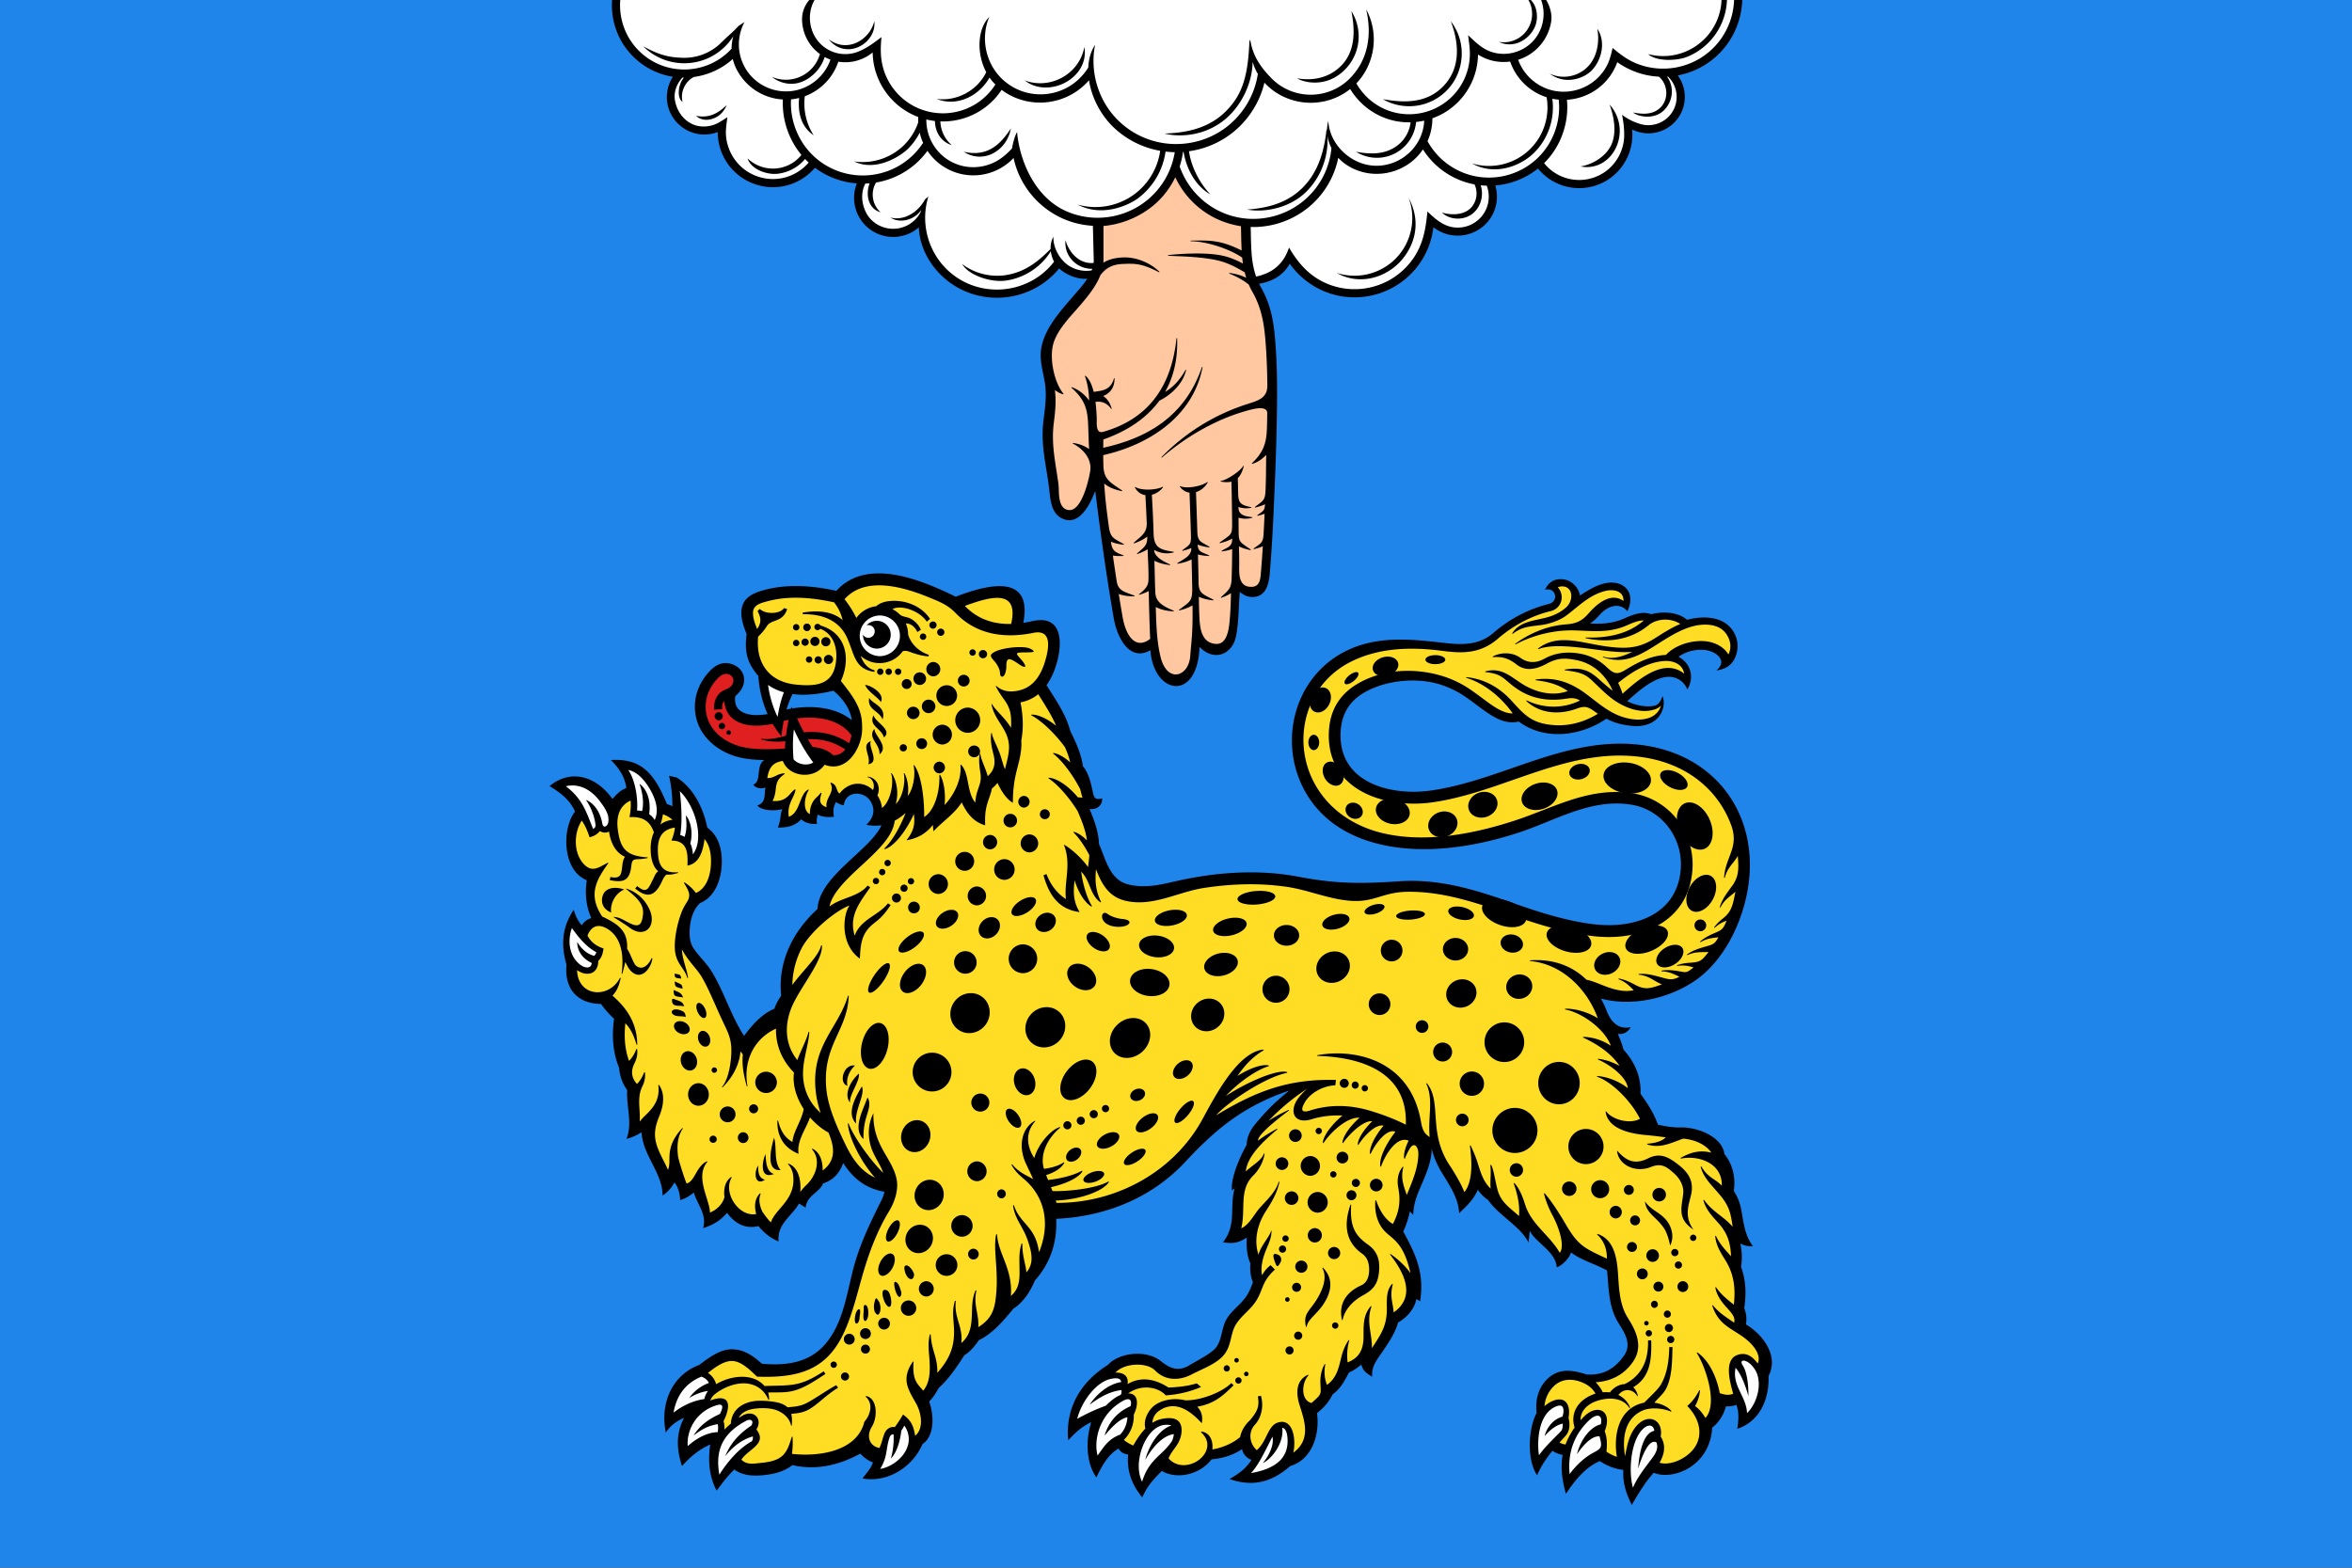 <svg xmlns="http://www.w3.org/2000/svg" height="400" width="600"><rect width="100%" height="100%" fill="#333333" stroke="none"/><path d="M423.268 202.656h-7.973v-5.315h7.973a2.657 2.657 0 1 0 0-5.314h-7.973l5.315-5.315h2.658c4.336.015 7.972 3.57 7.972 7.971a7.947 7.947 0 0 1-2.03 5.317 7.94 7.94 0 0 1 2.031 5.314c0 4.403-3.636 7.958-7.972 7.973h-7.973v-5.315h7.973a2.658 2.658 0 0 0 0-5.315zm-206.68-2.658c0-7.336 5.95-13.288 13.287-13.288 7.337 0 13.287 5.951 13.287 13.288 0 7.338-5.95 13.288-13.287 13.288-7.337 0-13.287-5.95-13.287-13.288zm13.287 18.602c10.272 0 18.602-8.33 18.602-18.602 0-10.27-8.33-18.602-18.602-18.602s-18.602 8.331-18.602 18.602c0 10.272 8.33 18.602 18.602 18.602zm-5.314-26.575h5.314c4.402 0 7.972 3.57 7.972 7.973s-3.636 7.957-7.972 7.972h-5.314v-5.315h5.314a2.658 2.658 0 0 0 0-5.315h-5.314zm45.174-5.314h5.315v26.574h-5.315l-10.63-16.684v16.684h-5.315v-26.574h5.315l10.63 16.684zm-79.723 0h15.945v5.315h-10.63v5.314h10.63v5.315h-10.63v5.315h10.63v5.315h-15.945zm90.352 0h5.315v26.574h-5.315zm21.26 26.574c5.87 0 10.63-4.76 10.63-10.63v-5.314c0-5.87-4.76-10.63-10.63-10.63h-10.63v26.574zm0-21.259a5.316 5.316 0 0 1 5.315 5.315v5.314a5.316 5.316 0 0 1-5.315 5.315h-5.315v-15.944zm92.41 7.971c0 7.338-5.95 13.288-13.288 13.288-7.336 0-13.288-5.95-13.288-13.288 0-7.336 5.951-13.288 13.288-13.288 7.338 0 13.288 5.952 13.288 13.288zm-13.288-18.602c-10.27 0-18.6 8.332-18.6 18.602 0 10.272 8.33 18.602 18.6 18.602 10.272 0 18.602-8.33 18.602-18.602 0-10.27-8.33-18.602-18.602-18.602zm-211.99 5.315h5.315v21.26h10.63v5.315h-15.945zm241.23.001v26.574h-5.315v-21.259zm-61.12 15.944a2.658 2.658 0 0 0-2.657 2.658v2.657h10.63v5.315h-15.945v-7.972c.015-4.336 3.57-7.973 7.972-7.973a2.658 2.658 0 0 0 0-5.313h-7.972l5.315-5.315h2.657c4.335.015 7.973 3.57 7.973 7.971a7.974 7.974 0 0 1-7.973 7.972z" fill="purple"/><path fill="#1f85eb" d="M0 .005h600.005v400.002H0V.005z"/><path d="M444.453.005c-.163 5.045-2.206 9.986-5.902 13.68a20.174 20.174 0 0 1-10.555 5.557 9.277 9.277 0 0 1-.918 12.058 9.305 9.305 0 0 1-10.09 2.026 12.201 12.201 0 0 1-.644-.288c.05.466.076.934.076 1.405v.005h-.004c-.002 4.622-2.408 8.956-6.25 11.418a13.564 13.564 0 0 1-13.775.496 13.684 13.684 0 0 1-4.047-3.358 20.013 20.013 0 0 1-10.889 4.318c.55 1.84.547 3.788.03 5.598-1.36 4.78-6.114 7.813-11.073 7.095a9.807 9.807 0 0 1-4.75-2.051 20.177 20.177 0 0 1-5.795 11.985c-6.032 6.028-15.175 7.578-22.775 4.065a20.397 20.397 0 0 1-8.07-6.734c-1.723 3.075-4.516 4.55-7.818 5.125.15.307.307.61.477.907 1.463 2.574 2.313 5.118 2.84 7.653.52 2.504.723 4.966.897 7.439.311 4.43.39 8.866.362 13.304-.066 9.972-.466 19.794-.92 29.737a398.963 398.963 0 0 1-.926 14.71c-.228 2.763-.922 6.344-4.71 6.164-.971-.046-1.993-.461-2.96-1.32-.311 4.085-.294 10.371-1.448 12.903-1.66 3.644-5.712 4.426-8.807 1.152-.524 14.16-11.73 12.196-12.536.855-5.492 3.117-8.559-3.58-9.344-8.12-1.871-10.81-3.381-21.675-4.736-32.56-1.554 4.3-4.207 8.308-7.603 7.369-3.92-1.083-3.81-5.487-4.248-8.722-.774-5.741-2.079-10.646-1.353-16.563.448-3.66.942-6.672.233-10.381-.497-2.597-1.161-4.99-.868-7.537.598-5.175 4.74-9.762 7.965-13.529 1.173-1.369 2.702-2.983 3.85-4.755-2.44.267-5.556-1.062-7.173-2.63-7.553 9.28-21.753 10.09-30.29 1.551-3.36-3.36-5.378-7.79-5.512-12.026-3.917 3.418-9.872 3.26-13.6-.47a9.982 9.982 0 0 1-2.208-10.742 20.356 20.356 0 0 1-10.687-3.99c-2.456 2.87-5.984 4.682-9.778 4.935-4.01.265-8.044-1.234-10.905-4.097l-.002.003a14.033 14.033 0 0 1-4.12-9.943h-.004v-.01a9.509 9.509 0 0 1-3.41.629v.003h-.005v-.003c-4.802-.004-8.874-3.603-9.48-8.335a9.69 9.69 0 0 1 1.447-6.402 18.417 18.417 0 0 1-10.146-5.18 18.454 18.454 0 0 1-5.35-14.399h288.313z"/><path fill="#ffc8a0" d="M316.571 57.72a23.079 23.079 0 0 1-5.94-1.761 22.128 22.128 0 0 1-10.808-10.723 22.156 22.156 0 0 1-3.164 4.812c-3.833 4.432-9.593 7.138-15.159 7.608v8.736h-.004c0 .214-.008.427-.024.64 1.34-.852 2.994-1.273 5.093-1.352 2.888-.107 6.517 1.063 9.226 3.67l-.09.129c-4.345-2.24-6.023-2.269-9.246-2.134-2.717.113-4.314 1.012-5.74 2.87-1.123 2.854-3.257 5.46-5.088 7.597-2.45 2.86-6.003 6.346-6.966 10.067-.967 3.738.271 9.717 2.671 12.636l-.128.093c-.651-.164-1.43-.567-2.086-1.09.306 2.78.152 4.968-.27 8.216-.727 5.623.4 10.182 1.15 15.638.271 1.972-.314 6.221 2.463 6.747 2.86.54 4.773-5.203 5.614-9.668.58-3.084-1.42-5.733-4.446-7.306l.086-.131c1.486.22 2.87.668 4.117 1.573-.07-1.16-.112-2.238-.157-3.552-.179-5.224.06-8.266-4.378-12.132l.106-.117c1.531.53 3.223 1.685 4.426 3.417-.037-2.173-.358-4.235-1.068-6.259l.143-.067c1.01.84 1.667 2.344 2.099 4.127l.042-.009c1.629-.339 4.263-.145 5.144-3.516l.134.081c.006 2.481-1.284 3.868-2.92 4.484.978.6 1.737 1.663 2.19 3.2l-.117.105c-1.07-1.594-2.621-2.04-4.017-1.796.178 1.383.27 2.817.322 4.17.048 1.254-.345 4.035 1.703 3.448 10.92-3.13 17.314-10.932 18.644-23.89l.158.009c.2 5.263-.88 9.839-3.067 13.702 1.972-1.126 3.763-2.989 5.228-5.657l.138.076c-.834 3.546-3.802 6.324-6.812 7.815-3.239 4.414-8.114 7.733-14.3 9.908-.017.704-.029 1.41-.035 2.117 11.423-2.508 20.941-8.147 25.186-20.633l.152.044c-2.38 12.556-13.597 19.813-25.341 22.471.004.867.018 1.734.04 2.602.097 3.69 1.79 4.347 4.82 6.446l-.077.136c-2.203-.438-3.545-1.137-4.534-1.934.162 2.54.404 5.067.729 7.56.14 1.075.281 2.15.424 3.223.413 3.09 1.13 3.112 3.886 4.685l-.066.144c-1.364-.151-2.415-.425-3.267-.777.299 2.331 1.01 2.684 3.23 3.484l-.04.151c-1.05.061-1.93.018-2.689-.096.321 2.222.654 4.445 1 6.664.387 2.486 2.317 2.644 4.55 3.59l-.049.15c-1.734.014-2.999-.227-4.003-.604.315 1.95.642 3.898.981 5.844.92 5.29 3.536 8.336 7.04 5.604-.182-4.028-.28-8.101-.376-12.196-.656.348-1.444.672-2.408.957l-.09-.128c1.723-1.304 2.398-2.25 2.434-3.6.072-2.629-.134-5.257-.21-7.885-.695.435-1.551.845-2.642 1.217l-.096-.125c1.774-1.612 2.716-1.954 2.638-4.337-.803.632-1.87 1.225-3.391 1.744l-.097-.125c1.93-1.755 3.464-2.511 3.361-5.153a362.417 362.417 0 0 0-.342-7.036c-1.084-.165-2.067-.8-2.678-1.981h-.001l-.006-.007.11-.113.004.006c1.538 1.027 5.521.786 6.992-.052l.099.122c-.769.996-1.804 1.66-2.87 1.931.197 3.295.349 6.612.448 9.937.109 3.678 1.741 4.084 5.176 4.624l-.066.144c-2.008.556-3.811.02-4.982-.63.06 1.66 2.079 2.831 4.113 3.714l-.066.144c-1.765-.195-3.006-.598-3.97-1.107.072 2.678.12 5.358.224 8.034.097 2.506 1.861 3.53 4.747 4.733l-.056.147c-2.109-.098-3.499-.536-4.568-1.12.133 4.258.205 8.58 1.216 12.733 1.668 6.84 7.202 5.109 7.577-.225.131-1.876.327-3.442.462-5.626.148-2.384.15-4.835.117-7.299-.842.51-1.921.96-3.4 1.303l-.081-.135c2.829-2.094 3.473-2.166 3.407-5.615-.045-2.426-.1-4.852-.158-7.278-.892.478-2.032.873-3.596 1.123l-.073-.14c1.821-1.162 3.653-1.876 3.593-3.874-.63.268-1.365.509-2.24.712l-.083-.134c2.113-1.565 2.3-1.481 2.223-4.078a1396.84 1396.84 0 0 0-.356-10.628c-.927-.126-1.801-.616-2.466-1.543l-.007-.004.092-.129.007.005c1.669.795 5.575-.015 6.91-1.057l.116.107c-.707 1.253-1.82 2.13-3.003 2.481.124 3.363.238 6.72.34 10.064.077 2.602.883 2.562 3.136 3.908l-.07.143c-1.213-.159-2.177-.412-2.97-.727.053 1.976 1.207 1.938 2.947 2.772l-.055.148c-1.126-.044-2.048-.185-2.825-.394.062 2.415.118 4.83.166 7.245.055 2.873 1.302 2.918 3.806 4.314l-.064.144c-1.588-.159-2.756-.49-3.677-.916.018 1.325.042 3.526.16 5.616.158 2.822.694 6.135 4.118 6.408 3.333.264 3.489-4.92 3.67-7.163.155-1.914.188-3.85.257-5.78-.665.421-1.482.823-2.508 1.196l-.098-.123c1.918-1.814 2.667-2.176 2.755-4.778.085-2.515.127-5.028.142-7.545-.73.258-1.594.466-2.647.602l-.069-.142c1.747-1.042 2.723-1.071 2.721-3.124-.804.45-1.816.847-3.155 1.159l-.082-.134c2.959-2.19 3.245-1.749 3.217-5.017-.028-3.51-.087-7.03-.175-10.55-.762.186-1.664.175-2.73-.014l-.008-.158c1.37-.102 5.117-2.537 5.744-3.86l.146.059c-.35 1.395-.841 2.407-1.522 3.076.034 1.335.066 2.672.092 4.006.05 2.485.79 2.884 3.404 3.436l-.076.138a6.425 6.425 0 0 1-3.27-.212c.031 2.104 1.555 2.34 3.595 2.61l-.065.144a6.46 6.46 0 0 1-3.495-.019c.011 1.174.02 2.349.027 3.523.013 2.807.318 2.666 3.132 4.614l-.077.136c-1.235-.245-2.2-.571-2.981-.951.041 1.552.083 3.105.072 4.658-.017 2.24-.28 5.82 3.29 5.653 2.082-.096 2.13-2.28 2.258-3.819.18-2.168.336-4.347.476-6.531-.645.28-1.4.53-2.306.74l-.082-.133c1.761-1.304 2.444-1.413 2.567-3.58.094-1.685.18-3.372.257-5.061l.012-.263c-.532.2-1.133.383-1.82.543l-.083-.134c1.41-1.044 1.933-1.09 2.009-2.826-.69.319-1.513.602-2.521.836l-.083-.134c2.434-1.801 2.657-1.814 2.766-4.799.105-2.867.102-5.664.141-8.505-1.135 1.21-2.407 1.987-3.577 2.299l-.107-.114c2.876-2.733 3.746-5.085 3.863-8.833.042-1.34.077-2.68.081-4.01.006-1.814-2.875-1.213-4.326-.842-7.935 2.035-15.954 6.463-22.567 12.212l-.105-.116c6.038-6.167 13.452-10.913 22.304-13.686 2.682-.84 4.75-1.594 4.723-4.62-.03-3.263-.129-6.526-.357-9.787-.168-2.39-.363-4.761-.85-7.099-.478-2.306-1.247-4.612-2.567-6.933a18.94 18.94 0 0 1-.946-1.91c-1.414-1.166-3.438-2.239-5.045-2.827l.058-.147c1.175.112 3.03.538 4.345 1.251a22.061 22.061 0 0 1-.32-1.096 11.763 11.763 0 0 1-.08-.31c-2.126-1.274-4.41-2.475-6.812-3.025-4.565-1.045-9.855-1.044-12.752-1.213l.005-.158c2.459-.289 8.47-.762 13.005-.03 2.187.351 4.184 1.16 6.1 2.175a29.481 29.481 0 0 1-.195-1.516c-3.411-2.32-9.224-4.159-13.16-4.179v-.157c4.702-.042 7.451-.268 13.024 2.517a128.77 128.77 0 0 1-.134-4.268c-.013-.634-.026-1.268-.044-1.92z"/><path fill="#FFF" d="M158.233.005c-.379 4.654 1.224 9.422 4.735 12.934 6.388 6.39 16.78 6.388 23.167.001l-.001-.002c.172-.17.341-.348.503-.528-.002-1.077.137-2.183.442-3.193a14.795 14.795 0 0 1-2.07 2.599c-5.772 5.77-15.15 5.764-20.918-.006 4.255 2.35 6.672 2.792 9.867 2.93 3.636.16 7.317-1.15 10.073-3.906 1.788-1.787 2.996-2.672 4.33-4.176l1.575-1.05a12.1 12.1 0 0 0-1.35 7.257 11.978 11.978 0 0 0 3.418 6.948 12.063 12.063 0 0 0 9.914 3.426c4.544-.555 8.453-3.718 9.93-8.027-.502-.182-.99-.403-1.464-.66a10.415 10.415 0 0 1-2.539 4.137c-4.807 4.656-9.572 2.113-10.924.925a9.042 9.042 0 0 0 9.947-1.907 9.037 9.037 0 0 0 2.302-3.917 11.08 11.08 0 0 1-1.34-1.138 11.022 11.022 0 0 1-3.225-7.716c-.015-2.025.81-3.739 1.849-4.931h-48.221zm49.558 0c-2.004 3.5-1.438 8.23 1.512 11.182 2.663 2.666 6.644 3.309 9.94 1.861 2.12-.929 3.498-1.98 5.632-3.586-.224 2.096-.295 4.312.08 6.392a15.926 15.926 0 0 0 4.38 8.42c6.18 6.184 16.235 6.18 22.417 0a16.15 16.15 0 0 0 2.177-2.712l-.12-.115a12.337 12.337 0 0 1-1.379-1.656c-2.625 4.637-8.236 7.57-13.477 5.447 5.13.663 10.353-2.108 12.639-6.822-2.573-4.849-2.199-11.153.765-14.07-2.199 5.203-1.017 11.512 3.045 15.576 4.915 4.919 12.612 5.507 18.232 1.553 1.61-1.137 2.94-2.585 3.99-4.246.096-2.169.66-4.172 1.739-5.798a21.242 21.242 0 0 0-.277 1.728c-.751 6.761 1.735 13.68 6.948 18.3 9.702 8.62 25.259 6.561 32.137-5.024a20.997 20.997 0 0 0 2.709-7.567 12.755 12.755 0 0 1-1.33-3.12c-.059 4.825-2.245 10.02-5.846 13.619-5.305 5.303-12.45 5.775-16.639 4.712 5.306-.198 11.13-1.163 15.662-5.694 4.344-4.342 5.635-9.247 5.994-17.698l.18-.597c.409 1.779.751 5.179 5.54 9.968 5.473 5.476 14.379 5.473 19.853 0 6.901-6.9 4.548-16.04 4.23-17.633l.008.014.017.028c3.286 6.08 2.257 13.792-2.54 18.81a15.598 15.598 0 0 0 7.684 6.753c5.68 2.296 12.325 1.005 16.742-3.41a15.428 15.428 0 0 0 4.533-10.943c-.003-1.57-.267-3.147-.45-4.703 2.082 1.972 3.927 3.865 6.866 4.526 3.346.749 6.962-.27 9.43-2.738 2.842-2.84 3.672-7.116 2.336-10.757H207.789zm186.643 0c.956 1.546 1.583 3.676 1.263 5.586a12.26 12.26 0 0 1-3.42 6.644 12.226 12.226 0 0 1-4.99 3.015 12.436 12.436 0 0 0 6.533 7.06c.653.296 1.344.54 2.058.72v.002c4.903 1.238 10.254-.67 13.227-4.942.439-.633.82-1.302 1.13-1.995v-.005c.535-1.19.842-2.58 1.146-3.853 1.775 1.48 3.519 2.846 5.665 3.782.32.14.635.268.938.38l.001-.003c6.546 2.423 14.062.854 19.099-4.183 3.296-3.294 5.124-7.704 5.285-12.208h-1.819a16.234 16.234 0 0 1-4.761 10.916l.002.002a16.306 16.306 0 0 1-5.171 3.486c-2.928 1.237-8.19 1.26-10.167-.6 1.678.444 3.44.593 5.165.439a14.86 14.86 0 0 0 9.191-4.306h.003a14.862 14.862 0 0 0 4.354-9.937h-44.732zM328.83 63.158c2.113 3.622 4.826 6.98 9.13 8.968 6.818 3.15 15.032 1.756 20.439-3.65 4.43-4.43 5.246-9.377 5.738-14.517 1.857 1.807 3.895 3.613 6.535 4.024 3.966.612 7.782-1.878 8.829-5.706a7.907 7.907 0 0 0-.223-4.895 20.716 20.716 0 0 1-1.548-.104c.73 2.277.227 4.877-1.464 6.675-2.297 2.445-6.33 2.324-8.434.284 2.364.695 5.594.713 7.425-1.234 1.508-1.602 1.812-4.023.897-5.955a19.598 19.598 0 0 1-4.208-1.277 20.027 20.027 0 0 1-8.95-7.646c-3.82 5.698-11.466 7.868-17.752 4.916-1.568-.737-2.846-1.694-3.852-2.778a21.934 21.934 0 0 1-2.282 6.244c-3.865 7.038-11.018 11.074-18.435 11.4a21.9 21.9 0 0 1-1.621-.004c.014.556.026 1.124.037 1.692.034 1.66.068 3.32.193 5.045.112 1.552.34 3.076.728 4.536.126.472.267.938.428 1.396 4.189-.911 6.987-3.155 8.39-7.414zm-50.032-5.548a21.754 21.754 0 0 1-7.742-1.874c-6.294-2.826-11.015-8.53-12.49-15.433a14.081 14.081 0 0 1-20.219.315 13.884 13.884 0 0 1-1.746-2.14 20.583 20.583 0 0 1-2.059 2.402 20.297 20.297 0 0 1-11.064 5.69c-1.437 2.424-1.031 5.624 1.16 7.586-3.164-.855-3.893-4.559-2.789-7.382-.363.03-.728.054-1.091.066-1.585 2.909-.72 7.002 1.505 9.23 3.078 3.078 8.085 3.073 11.162 0a8.024 8.024 0 0 0 1.398-1.888c.059-.217.126-.437.199-.654-1.429 2.338-5.165 3.723-7.89 1.976.492.13 1.007.202 1.54.202v-.003h.016v.003c3.088-.003 5.85-2.148 7.326-4.879l.817-.689c-1.994 6.417-.305 13.577 4.546 18.43 7.813 7.813 20.869 6.854 27.518-1.794a7.802 7.802 0 0 1-.833-2.65c-2.502 4.005-6.709 6.799-11.448 7.465-3.836.539-9.47-1.308-11.155-4.202 3.18 2.4 7.25 3.4 11.144 2.805 5.205-.8 8.634-3.88 11.41-6.681-.038-1.057.164-2.132.711-3.101-.068 2.328 1.044 4.717 2.715 6.389 1.856 1.855 4.583 2.61 7.046 2.19a9.45 9.45 0 0 0 .149-.405c-3.967.076-7.251-3.294-6.818-7.311.782 2.912 3.34 6.169 7.162 5.818a5.99 5.99 0 0 0 .041-.696h-.004v-.002l-.217-8.783zm59.635-24.788c.042.258.082.516.113.777a8.782 8.782 0 0 1 .315-2.746c.232 4.565 3.34 8.462 7.262 10.308 7.79 3.653 16.815-1.97 17.197-10.377-.683.153-1.372.263-2.07.335a10.109 10.109 0 0 1-3.613 6.85 9.99 9.99 0 0 1-6.369 2.291v.004h-.016v-.004a9.998 9.998 0 0 1-5.338-1.542c3.34.618 7.645.958 11-1.951a8.715 8.715 0 0 0 2.936-5.56 17.408 17.408 0 0 1-6.94-1.248 17.726 17.726 0 0 1-8.474-7.246c-6.538 5.245-16.19 4.533-21.88-1.619a23.118 23.118 0 0 1-2.597 6.4c-3.809 6.414-10.038 10.165-16.646 11.101.756 5.164 3.683 9.154 5.462 11.013-3.754-2.098-6.149-6.54-6.838-10.857l-.142.012a21.625 21.625 0 0 1-.858 3.707 20.031 20.031 0 0 0 10.558 11.604c9.264 4.238 20.7.704 25.793-8.569a19.873 19.873 0 0 0 2.366-7.726 10.2 10.2 0 0 1-1.015-3.165c.307 5.264-1.608 10.508-5.38 14.279-4.23 4.229-10.775 5.42-15.117 4.574 4.454-.323 9.907-1.325 14.14-5.556 4.165-4.163 5.564-9.643 6.15-15.09zm37.057 8.872c5.2 1.59 10.987.203 14.91-3.72 3.472-3.47 4.975-8.444 4.145-13.162a14.778 14.778 0 0 1-1.58-.605 14.52 14.52 0 0 1-7.717-8.503 12.258 12.258 0 0 1-4.469-.21 12.247 12.247 0 0 1-3.74-1.578 17.502 17.502 0 0 1-5.143 12.177 17.426 17.426 0 0 1-6.489 4.087 14.217 14.217 0 0 1-1.244 5.838 17.958 17.958 0 0 0 8.605 7.84c6.637 2.864 14.514 1.439 19.735-3.781 3.84-3.838 5.72-9.31 5.13-14.648a14.225 14.225 0 0 1-1.63-.237c.68 4.973-.975 10.118-4.625 13.764-3.397 3.396-10.007 6.03-15.888 2.738zm18.409-.077a11.552 11.552 0 0 0 3.482 2.923 11.513 11.513 0 0 0 11.893-.577c3.118-2.103 5.063-5.712 5.063-9.515h-.004v-.005c0-2.535-.285-3.504-.527-5.145 1.425 1.094 2.96 1.838 4.591 2.33a7.264 7.264 0 0 0 7.213-1.802 7.203 7.203 0 0 0 .682-9.39 7.027 7.027 0 0 0-.774-.885l-.245.013c1.882 2.618 1.567 6.214-.774 8.553-2.375 2.374-6.287 1.826-7.94.58 2.928.577 5.393.49 7.181-1.43 1.869-2.005 1.73-5.278-.1-7.278l-.003.002a5.296 5.296 0 0 0-.434-.427 20.097 20.097 0 0 1-5.934-1.213l-.004-.005a20.166 20.166 0 0 1-4.698-2.485c-.132.37-.274.73-.434 1.084h-.002a14.56 14.56 0 0 1-1.317 2.332c-2.593 3.728-6.756 5.921-11.087 6.18.577 5.891-1.585 12.01-5.828 16.16zM239.888 30.975a8.4 8.4 0 0 0 2.461 5.646v.002c.15.15.307.293.468.43-2.59-.844-4.245-3.09-4.314-6.181a18.231 18.231 0 0 1-2.192-.387c-.037 3.19 1.213 6.372 3.51 8.669 3.689 3.691 9.184 4.487 13.777 2.288 1.749-.836 3.288-2.185 4.57-3.57.21-1.324.766-3.371 1.29-4.166.666 7.476 4.599 16.609 12.445 20.133 7.932 3.563 17.522 1.51 23.291-5.27a19.912 19.912 0 0 0 4.49-9.738 23.5 23.5 0 0 1-2.35-.156 18.008 18.008 0 0 1-5.113 10.264h-.003a18.08 18.08 0 0 1-1.786 1.566c-2.325 1.782-9.176 5.05-15.506 1.7a16.704 16.704 0 0 0 14.821-2.922 16.65 16.65 0 0 0 1.494-1.325l-.002-.001a16.635 16.635 0 0 0 4.724-9.48 22.955 22.955 0 0 1-11.313-5.46c-3.77-3.343-6.165-8.065-6.843-12.543a16.353 16.353 0 0 1-3.094 2.777c-5.826 4.018-13.609 3.885-19.197-.324a18.037 18.037 0 0 1-2.3 2.819c-3.665 3.665-8.523 5.405-13.328 5.23zm-5.273 2.9a16.347 16.347 0 0 1-2.983 4.091c-1.649 1.649-7.985 6.02-13.768 3.22 4.613.696 9.44-.851 12.79-4.202a14.924 14.924 0 0 0 3.593-5.782 13.95 13.95 0 0 1 .007-1.348 17.821 17.821 0 0 1-6.392-4.115 17.87 17.87 0 0 1-5.245-12.352 11.008 11.008 0 0 1-8.755 2.35c-1.347 4.085-4.552 7.342-8.553 8.815a14.99 14.99 0 0 0 2.27 9.977c-3.605-2.418-4.02-6.489-3.72-9.53a13.75 13.75 0 0 1-2.064.35c-.301 5.149 1.652 10.369 5.341 14.059 7.154 7.157 18.788 7.15 25.942 0 .9-.899 1.708-1.893 2.406-2.963a14.4 14.4 0 0 1-.869-2.57zm-43.895 6.552c3.929 3.76 10.298 3.387 13.724-.902-3.252-3.918-4.982-9.022-4.73-14.141a14.051 14.051 0 0 1-9.184-4.105c-1.68-1.68-3.055-3.897-3.598-6.232-2.768 2.505-6.246 4.087-9.896 4.589-2.285 1.09-3.555 3.976-2.903 6.357-1.568-1-1.096-4.656.349-6.183l-.414-.004c-1.456 1.622-2.266 3.752-1.878 5.846.834 4.506 4.785 7.747 9.668 6.266 1.351-.41 2.525-1.278 3.707-2.016-.222 1.67-.506 3.308-.336 4.98a12.073 12.073 0 0 0 3.456 7.29v.004c2.51 2.512 6.06 3.775 9.561 3.464a12.065 12.065 0 0 0 8.05-4.164 19.13 19.13 0 0 1-.92-.904c-1.756 2.11-4.305 3.457-7.022 3.763-2.85.31-6.814-1.205-7.634-3.908z"/><path d="M211.385 10c4.786 3.663 10.508.138 11.66-4.6.642 5.735-7.27 10.172-11.66 4.6zm50.027 10.518c6.33 2.4 13.885-1.411 15.219-8.548 1.352 8.067-9.246 13.31-15.219 8.548zM344.73 2.835a12.044 12.044 0 0 1-1.658 14.958c-4.894 4.893-10.83 3.103-12.146 2.196 3.486.595 7.802.188 11.169-3.178 3.553-3.551 3.695-8.758 2.635-13.976zm25.368 2.591c4.142 5.332 3.61 13.021-1.116 17.747a13.442 13.442 0 0 1-16.215 2.132c5.342.962 11.035 1.089 15.238-3.114 4.681-4.682 4.264-11.091 2.093-16.765zm21.413 1.52c-1.499 3.21-5.347 5.546-9.162 3.739a7.296 7.296 0 0 0 6.375-2.012 7.246 7.246 0 0 0 1.187-8.675h.593c1.753 1.662 1.965 4.894 1.007 6.947zm14.454 11.113c-1.89 1.889-6.589 3.752-10.674.717a8.585 8.585 0 0 0 9.697-1.699c2.454-2.452 3.122-6.425 2.48-9.737 2.31 3.387 1.057 8.16-1.503 10.719zm4.645 8.63.008.008v.003c.233.257.448.518.64.78h-.001a9.989 9.989 0 0 1 .905 10.356c-1.68 3.38-5.068 5.384-8.96 4.632 3.018-.475 6.297-2.467 7.711-5.227 1.707-3.334.725-7.77-.303-10.552zm-53.665 40.337c-4.659 4.657-11.226 5.375-15.917 2.615a14.773 14.773 0 0 0 14.94-3.597c4.096-4.092 5.373-10.216 3.394-15.535 4.244 8.091-.267 14.368-2.417 16.517zm-99.073-34.234c-1.02 5.703-7.025 9.18-12.038 5.922 6.225 1.455 9.476-2.067 12.038-5.922zm-72.497-5.951a6.622 6.622 0 0 1-1.445 2.17c-1.442 1.442-4.44 2.368-6.367.533 3.999.832 6.354-1.407 7.812-2.703zm39.474 183.725c-1.212.186-2.49.148-3.863-.128 1.66-1.477 2.606-3.758.954-6.186-1.684-2.474-6.223-2.52-6.682 1.198-.642-.066-1.376-.35-1.978-.817-.769 1.254-.735 2.417-.556 3.776-1.366.11-2.877.123-4.116-.57-.208.74-.352 1.525-.189 2.379-1.573.11-2.95-.216-4.04-1.175-1.651 1.83-3.832 2.14-5.954 2.1.857-1.958.524-3.31 1.156-4.662-2.516.542-5.366.26-6.39-.954 2.554-.843 1.593-3.336 2.113-4.602-1.073.463-2.655.165-3.142-.746 2.21-.66.542-4.92 2.828-6.256-1.867-.022-3.598-.156-5.196-.434-6.751-1.17-12.784-6.22-12.522-13.629.108-3.088 1.409-6.136 3.815-8.66 1.611-1.691 3.616-2.62 6.037-1.58 2.846 1.222 3.544 4.317 1.638 6.775a8.625 8.625 0 0 1-1.193 1.238c-.166 1.247-.004 2.558.97 3.456 1.753 1.62 4.847 1.51 7.286 1.116-1.36-3.026-2.143-6.31-2.37-9.707-2.608-3.112-3.637-5.694-2.998-10.722-.835-2.046-1.437-4.033-1.33-5.8.208-3.389 2.834-4.597 5.563-5.361 6.09-1.706 12.527-1.196 18.656.141 7.933-8.733 22.015-2.625 30.468 1.5 8.453-3.277 19.654-5.865 17.237 6.662a31.668 31.668 0 0 0 2.267-.43c7.79-1.764 7.763 5.578 6.217 10.848-.589 2.007-1.417 3.903-2.562 5.494 2.328 3.71 4.945 7.407 6.056 11.674 1.437 2.908 2.756 5.727 3.222 8.98 1.412 1.685 1.982 4.057 2.432 6.167.363 1.7.497 2.604 2.483 2.036.052 1.988-1.488 2.946-3.224 2.73 1.187 2.797 2.299 5.784 2.42 8.966 1.796 4.018 2.717 9.147 7.535 10.298 4.112.982 7.817.132 11.746-.77 10.364-2.379 21.242-3.202 31.743-1.186 4.472.857 8.667 1.359 12.877 1.499 4.209.14 8.434-.08 12.962-.376a41.206 41.206 0 0 1 1.7-.078c9.713-.247 18.566 2.641 27.456 5.78 6.035 2.132 13.659 4.603 20.797 5.338 10.177 1.048 20.646-2.698 21.58-14.035.657-7.98-4.766-15.27-12.626-16.539-10.331-1.668-19.386 4.087-28.76 7.146-10.878 3.55-23.484 5.633-34.882 3.068-7.045-1.584-13.282-4.92-17.514-10.476-9.615-12.619-6.065-31.414 7.924-38.713 7.998-4.172 16.608-3.318 25.183-2.335 3.901.448 8.84.976 12.83-2.47 4.127-3.566 8.973-6.156 14.28-7.451 2.57-.734 1.695-4.348-1.045-3.588.81-1.901 2.404-2.99 4.782-2.655 2.067.29 3.743 2.057 4.156 4.096 1.855-1.232 4.027-2.571 6.212-3.077 4.719-1.09 8.24 2.19 5.85 7.095-1.486-1.734-3.4-1.655-5.15-.678-1.736.968-2.558 2.743-4.41 3.788 2.918.24 5.965-.039 8.676-1.224 2.259-.987 4.53-1.98 6.972-1.12 2.887-.745 6.741-.638 9.126 1.428 4.697-1.236 10.554-.85 12.485 4.352.689 1.855.49 3.989-.434 5.73-.935 1.762-2.492 2.533-4.564 2.837 2.937-2.41.121-4.716-2.535-5.161-2.418-.406-5.124.257-7.118 1.673 3.334 1.794 3.988 5.5 2.254 8.328-.428-1.02-1.112-1.869-1.999-2.433-4.419-2.818-10.23 2.67-13.329 5.431 1.907 1.042 4.91 1.633 6.982 1.158.784-.18 1.546-.998 1.995-2.438.8 1.806.09 4.223-1.23 5.6-1.323 1.385-3.59 2.347-6.805 1.959-2.646-.265-4.55-.902-6.263-1.805-6.532 4.481-15.806 5.657-22.344.73-3.894.883-7.039-1.462-10.735-4.218l.001-.001c-.964-.72-1.97-1.47-2.983-2.158h-.003l-.006-.004a24.048 24.048 0 0 0-6.703-3.184c-6.208-1.827-14.282-.863-19.602 2.53-3.058 1.951-5.193 4.976-5.432 9.636-.673 13.094 12.838 16.434 22.988 15 18.22-2.574 34.277-13.89 53.32-11.673 20.165 2.347 31.345 19.153 27.255 38.436-1.798 8.475-6.201 16.523-12.295 21.13-.321.242-.674.493-1.056.75l-.019.013a30.106 30.106 0 0 1-3.903 2.205h-.006c-5.933 2.792-13.38 3.965-19.886 2.216a26.37 26.37 0 0 1 1.495 3.189c1.035 2.65 2.83 4.767 6.096 4.123-.659 1.279-1.997 1.917-3.274 1.693a27.695 27.695 0 0 1 1.443 4.01c2.908 3.211 4.538 6.998 4.34 11.271.907 1.251 1.784 2.525 2.561 3.863.746 1.282 1.395 2.612 1.889 4.023 1.762.4 3.567.694 5.376.722v-.005h.004v.005h.013c4.686-.241 11.05 2.416 11.562 6.758 2.164 2.717 2.9 6.04 2.393 9.447 1.17 1.733 1.679 3.466 1.974 5.148.554 3.158.949 6.471 2.935 8.93a5.474 5.474 0 0 1-3.227-.686c.375 1.952.536 3.958.164 5.926a19.03 19.03 0 0 1 1.12 5.667c.074 1.73-.074 3.344-.289 4.926a7.6 7.6 0 0 1 .513 2.123 7.148 7.148 0 0 1-.099 2.003c4.362 2.58 8.45 8.05 5.78 13.17.217 5.48-1.966 11.5-7.978 13.473.361-2.154.462-4.359-.227-6.113a6.76 6.76 0 0 1-2.676.38c-.572 2.151-1.736 4.072-3.504 5.445-.207 4.44-2.46 8.38-6.394 10.548-2.454 1.351-5.822 2.066-8.524.957-2.217 2.487-3.924 5.32-5.59 8.212-1.742-3.54-2.303-6.07-2.158-8.948-2.085-.215-4.223-1.049-5.978-2.247-3.767 1.57-6.458 5.067-8.666 8.36-.995-3.578-1.4-6.785-.826-9.929a7.161 7.161 0 0 1-2.614-1.053c-1.527 1.872-2.927 3.903-3.898 6.25-2.786-4.131-2.162-12.176-.136-15.89-.253-2.345-.083-5.863 2.62-8.567 3.022-3.022 6.49-2.425 10.158-1.272 4.229.291 7.255-1.53 9.534-4.834 2.027-2.936.156-5.758-1.42-8.28-2.548-4.075-2.463-8.715-2.916-13.41-2.999-1.683-6.444-2.529-9.215-4.623-.246 1.22-2.116 3.331-3.632 3.796-.242-4.009-5.413-6.297-6.881-9.315l-.31 3.016c-2.039-4.179-7.583-6.867-10.31-10.87-1.132-.735-1.958-1.625-2.62-2.599-1.148 2.584-2.821 4.11-4.782 5.984-.12-3.706-2.262-6.85-4.325-10.224-1.377-2.252-2.196-4.324-2.671-6.255-.003 3.166-1.33 6.257-2.636 9.303-1.308 3.053-1.907 4.56-2.086 7.588l-.836-.88c-.257 1.365-1.015 3.794-1.699 5.096 3.132 5.831 5.463 10.488 4.303 17.853l-.926-.598c-.578 2.642-2.406 4.66-4.701 6.02-.697 2.54-2.163 4.73-3.6 6.877-1.666 2.49-3.212 4.1-2.997 6.926-1.486-.88-2.374-1.516-2.765-3.108-.95.81-1.992 1.543-3.145 2.032-1.033 1.97-2.238 4.26-4.138 5.528a13.59 13.59 0 0 1-4.02 4.83c.734 5.43-1.201 11.83-6.848 13.525-5.014 4.363-9.8 5.261-15.473 3.3 2.328-1.347 4.169-2.586 5.611-4.93-1.083-.223-2.287-1.53-2.407-2.715-2.306 1.6-5.007 2.37-7.78 2.621-2.795 3.727-8.58 5.321-12.704 2.967-2.438 2.474-3.563 3.683-4.99 6.735-2.617-3.192-3.998-6.736-3.582-10.926-1.18-.15-2-.662-2.457-1.536-2.764 1.594-4.312 4.604-5.653 7.36-2.435-3.304-2.903-9.027-1.325-14.067-2.373 1.057-4.111 2.713-5.855 4.593-.762-7.87 2.883-14.689 10.074-19.195a5.1 5.1 0 0 1 .337-.342l-.002-.003c3.193-2.992 9.734-3.442 13.17-.674 2.329 1.877 4.331 2.66 6.88 1.342 1.36-.859 6.036-3.21 7.21-4.745 1.694-2.217 1.354-5.193 2.89-7.57 1.51-2.333 3.86-3.7 5.266-6.189.547-.97.941-1.966 1.28-2.969-.651-1.505-.774-3.169-.647-4.788-.91-2.032-1.032-4.269-.931-6.564-.058.034-.115.07-.174.102h-.005c-2.141 1.384-3.538 1.428-5.882 1.088 3.566-4.504 1.598-8.855 2.981-13.783l-.711.55c-.308-3.508 2.425-9.29 3.775-11.645.04-2.018.998-3.86 2.254-5.362 3.06-3.662 5.302-5.81 8.62-8.45a50.624 50.624 0 0 0-5.722 2.216c-8.855 4.057-14.547 9.27-21.018 16.17-8.39 8.944-20.14 13.759-32.713 14.31.253 5.578-1.238 11.05-5.45 15.755-1.113 2.721-2.974 5.614-5.472 7.173-2.46 2.994-5.226 6.306-8.78 8.028-1.049 1.437-2.168 2.932-3.725 3.853-1.92 2.968-3.944 6.02-6.583 8.406-.657 1.223-1.42 2.422-2.402 3.413 1.255 3.494 1.4 8.682-1.616 10.8h-.005l-.085.058c-2.29 5.397-8.398 9.97-15.323 8.767 1.254-1.588 2.266-2.727 2.685-4.104-1.167-.36-2.473-1.365-3.21-2.24-5.764 3.147-11.547 4.268-17.349 2.94-2.075 1.69-4.794 2.314-7.4 2.57-2.536.25-5.265.144-7.39-1.438-1.732 1.602-3.107 3.507-4.522 5.38-1.892-3.582-2.25-7.508-1.638-11.769-2.994 1.364-4.948 3.01-7.203 5.494-1.309-4.029-1.679-8.094.539-12.3-1.91.814-3.506 1.985-4.658 3.756-1.456-6.872 1.142-14.497 8.564-17.273 3.485-2.735 5.96-4.034 8.45-3.964 2.462.07 4.631 1.072 7.489 3.683 9.795.883 15.655-2.004 19.293-10.045 1.842-4.07 2.75-9.032 3.807-13.343 1.624-6.617 4.368-12.215 7.393-18.319a9.073 9.073 0 0 0 .765-2.179c-5.142-.878-8.269-3.797-10.516-7.338-.836 2.363-2.37 4.316-5.132 5.22-.963 2.382-4.136 3.01-4.445 6.165l-1.704-1.046c-1.724 3.173-5.611 5.119-5.209 9.669-2.05-.821-3.7-2.163-5.146-3.922-3.377.855-6.058-.714-7.977-3.36-1.884 2.106-3.556 3.048-6.108 3.895.976-3.602-1.462-5.92-2.383-9.078-1.043.843-2.295 1.619-3.498 1.907-.034-1.574-.526-3.408-1.448-4.464-.685 1.202-1.632 2.43-3.022 3.316-.016-5.804-5.083-10.265-5.363-16.137-1.285.803-2.57 1.362-3.855 1.676 1.602-3.938-.056-8.15.185-12.432a10.948 10.948 0 0 1-2.049-5.66c-1.656-3.986-1.886-8.311-1.3-12.547a23.745 23.745 0 0 1-3.337-3.785c-5.83-.054-9.397-3.682-8.806-10.03-1.418-5.036-1.17-9.487 1.857-14.005.374 1.427 1.125 2.995 2.056 3.965.386-.731 1.486-1.654 2.44-1.815-1.387-3.004-1.66-6.425-1.17-9.665-6.339-2.6-6.355-13.265-3.001-17.528-1.363-3.144-3.906-4.909-6.487-6.5 5.035-4.227 11.56-2.96 16.036 3.27 1.124-1.24 1.92-2.157 3.541-2.78-.368-2.909-1.937-5.17-3.956-7.148 7.844-.475 11.097 3.439 14.31 11.228.326.113 1.077.394 1.4.558 0-2.616-.275-5.329-.87-7.764l1.915.429c4.17 2.487 6.842 7.708 7.853 12.798 3.116 2.232 3.895 6.11 3.67 9.73-.228 3.697-1.767 8.038-5.51 9.505-1.681 1.598-2.415 3.92-2.608 6.267-.15 1.825-.097 3.665.885 5.192 1.36 2.115 3.297 3.753 4.679 6.013 1.528 2.498 2.675 5.088 3.845 7.734 1.269 2.87 2.57 5.81 4.415 8.7 1.858-2.528 4.571-5.698 7.758-6.929.233-.917.968-2.278 1.72-3.312-.932-8.666 3.014-16.442 9.253-22.134.274-5.013 4.862-9.258 9.295-13.36 3.004-2.777 5.926-5.48 7.017-8.012zm86.927 140.076a21.386 21.386 0 0 1-3.774 2.495l-.948-.804c1.41-.588 2.794-1.356 4.246-2.346l.476.655zM202.18 177.087a23.747 23.747 0 0 0-1.53 3.936c.392-.08.79-.155 1.192-.222l.119-.475.194.424c5.292-.823 11.142-.248 15.143 3.001-.416-2.976-2.42-5.665-4.692-7.506-3.51.839-7.119 1.285-10.426.842z"/><path fill="#ffdd24" d="M246.133 154.604c3.312 3.423 7.363 4.702 11.816 4.596 2.105-9.185-5.546-6.895-11.816-4.596zm-46.436 39.544c-2.627.416-3.529 1.76-3.953 4.365 1.797.119 2.414-1.146 4.379-1.19l.074.157c-3.23 2.098-1.566 3.819-3.113 6.885 3.78.321 4.336-2.133 5.705-2.96l.155.083c-.252 1.945-2.217 3.593-1.718 6.901 2.947-.973 2.68-5.864 4.97-6.927l.167.053c-1.024 1.471-1.79 5.234.236 6.211-.023-1.297.3-2.318.789-3.16.552-.954 1.313-1.305 2.016-2.316l.164.062c-.07.863-1.277 2.785 1.304 3.657-.426-2.513 2.281-3.72.949-6.196l.16-.071c1.685.535 1.223 2.028 2.179 2.777 2.353-3.053 6.035-3.291 8.551-.891.6-1.404-.17-3.088-1.372-3.266l.025-.173c2.357.348 3.409 2.613 2.475 4.822a6.926 6.926 0 0 1 1.164 3.183c2.318-1.723 3.1-6.858 2.301-8.817l.16-.07c1.12 1.615 1.954 4.82 1.03 7.882 1.937-1.76 2.523-6.062 2.052-7.82l.166-.054c.732 1.31 1.207 3.53.847 5.824 1.486-1.775 2.035-5.702 1.482-7.804l.16-.07c2.093 2.803 2.628 9.742 2.551 13.25 2.953-1.881 4.042-7.093 3.887-10.764l.171-.041c1.115 1.963 1.427 5.147 1.157 7.738 2.386-2.548 4.468-6.592 4.024-10.249l.171-.041c2.2 2.227 1.335 6.758 3.617 9.672.316-3.8 1.784-4.56 1.34-7.479-.256-1.683-.487-3.27-.193-4.981l.175.007c.095 1.371 1.165 3.255 1.879 5.71 1.497-1.355 2.097-2.982 1.492-5.426-.43-1.741-.878-3.405-.615-5.573h.175c.155 1.288 1.199 2.99 2.017 5.21.499 1.35.763 2.69 1.315 4.02 1.01-4.026 1.848-6.51-.32-10.257-1.178-2.034-2.56-3.613-3.117-6.318l.165-.057c.719 1.511 3.059 3.205 4.826 6.052.149-3.213-.077-4.93-1.893-7.389a26.104 26.104 0 0 1-1.998-3.189l.132-.115c1.64 1.5 3.671 1.646 5.731 1.18 3.746-.847 5.661-3.862 6.782-7.687.866-2.948 1.767-7.778-2.748-7.084-7.593 1.59-14.77.58-20.123-4.978-2.064-2.145-4.238-2.961-7.043-4.103-7.131-2.9-16.25-5.155-21.314.56 1.893 2.368 3.878 5.81 4.327 8.803l-4.475-1.348c-.247-2.72-1.076-4.85-2.532-6.66-5.635-1.231-11.562-1.775-17.167-.227-1.44.396-3.38.868-3.492 2.695-.088 1.44.473 2.959 1.045 4.33 1.18-1.692.97-2.939.102-4.566l.586-.553c1.35 1.403 5.107 1.385 6.174-.212l.8.247c-1.144 3.515-4.046 2.507-5.193 4.36-.611.987-1.378 1.876-2.22 2.689-.623 6.456 2.553 11.484 9.595 12.218 5.981.622 10.105-.252 10.358-7.038.132-3.519-1.558-6.623-4.785-7.397l.187-.785c6.983 1.673 8.444 8.342 5.765 14.31 2.354 2.997 4.929 6.12 5.325 10.062l.003.014c.08.816.115 1.696.075 2.586-.2 4.51-3.898 10.875-9.565 8.702-2.728 3.933-9.129 3.138-10.66-.975zm106.7 159.749c-2.867 1.237-5.986 1.943-9.011 2.134-1.938-2.176-6.25-2.904-9.573-.5 2.604-.01 2.714 2.763 1.412 5.44.115 2.349-.812 4.784-2.53 6.41.669.58 1.47 1.063 2.4 1.448.843-1.495 1.854-3.063 3.098-4.33-.614-2.161.775-4.821 2.479-6.015 2.012-1.408 5.107-1.847 7.674-1.184 3.923.082 9.397-2.035 11.77-4.412l.574.57c-3.062 3.068-5.206 4.738-9.278 5.47 1.115 1.094 1.46 2.514 1.163 4.218-2.126-2.303-6.311-6.38-10.91-3.16-1.082.758-1.607 1.847-1.703 3.057.848-.54 1.782-.923 2.82-1.074 2.36-.406 3.698.144 4.258 1.186.722 1.338.465 3.672-.858 5.637-.86 1.259-1.71 2.235-2.07 3.348 4.505 4.911 13.634-1.919 8.224-6.741l.133-.113c1.768.119 3.086 1.832 2.814 4.547 2.679-.48 5.103-1.52 7.082-3.158.336-1.894 1.516-3.403 2.56-4.357 1.47-1.825 2.506-3.147 1.95-6.027l.796-.153c.587 2.058.49 5.087-1.507 7.348-1.871 1.987-1.36 4.962.438 6.522 2.59-2.162 2.737-6.2 5.401-7.046 3.737-1.185 4.708 4.037 3.927 7.699 4.425-3.284 3.017-7.732 1.652-11.956-1.09-3.372-.944-6.555 2.11-7.935l.116.13c-1.813 1.93-2.017 6.387.744 7.076 2.85-2.447 2.366-2.232 2.282-5.217-.05-1.703.309-3.327 1.107-4.73l.16.07c-.398 1.906-.214 3.683.419 5.262 2.619-1.943 2.976-4.452 3.708-7.29.394-1.525.967-2.923 1.835-4.165l.157.078c-.554 1.754-.658 3.744-.446 5.623 3.135-1.204 4.045-3.48 4.069-6.525.02-2.733-.196-5.47 1.876-7.834l.16.075c-1.394 3.91.13 6.764.106 10.626l.004.019c2.428-3.712 3.847-5.794 3.8-10.231-.026-2.559-.075-4.606 1.359-6.15l.155.081c-.853 3.316.09 4.738.215 7.204 6.04-4.248 2.314-10.642-.94-14.813l.14-.103c1.866 1.307 3.61 2.858 5.107 4.9-1.68-7.431-4.215-8.492-6.234-10.369-2.25-2.093-2.985-5.23-2.725-8.213l.175-.014c.939 2.636 2.238 4.818 4.284 6.048 1.535-2.933 2.069-5.675 1.38-9.234-.426-2.209.031-4.056 1.141-5.36l.173.019c-.744 2.743-.035 4.644.864 7.172 1.207-3.057 2.923-6.747 2.94-10.55.006-1.699-1.063-3.174-2.21-1.249-.524.882-.95 1.747-1.225 2.55l-.169-.044c-.194-1.092.219-2.72 1.123-4.57-3.063-1.293-6.042 3.715-7.045 6.644l-.168-.044c-.336-1.892 1.15-5.388 3.855-8.874-2.36-.91-5.323 3.384-6.341 5.67l-.165-.06c-.143-1.653 1.174-4.377 3.472-7.171-2.257-.459-5.318 3.118-6.436 4.934l-.155-.08c.07-1.509 1.457-3.736 3.7-5.982-2.4-.248-6.225 3.7-7.45 5.601l-.154-.083c.109-1.62 1.758-4.04 4.356-6.4-3.28-.239-7.567 3.95-9.2 6.483l-.154-.082c.117-1.751 2.03-4.432 4.996-6.965-2.62-.12-5.268.16-7.84.94-4.53 1.41-5.904-2.023-3.4-5.4.624-.838 1.417-1.633 2.26-2.371-3.563 2.28-7.103 5.27-9.876 8.205 1.553-1.05 3.197-1.913 5.153-2.82l.096.145c-.677.51-8.221 6.057-7.89 7.692 1.443-1.1 2.99-2.038 4.827-3.035l.105.14c-2.73 2.342-7.697 6.514-8.082 10.774 1.793-1.729 3.978-2.71 4.623-4.587l.169.043c-.279 2.042-1.42 4.145-2.89 5.583v.004a8.082 8.082 0 0 0-.637.702c-2.878 3.583-1.292 8.276-2.424 12.756 2.102-.93 3.257-3.574 4.78-5.263 1.928-2.137 3.983-4 4.796-6.64l.17.037c-.58 2.908-2.078 5.33-3.513 7.565-2.048 3.193-3.084 7.288-1.84 11.025.746-2.585 2.716-4.276 3.292-6.252.163 1.507-.575 3.203-1.258 4.81-.958 2.251-1.553 4.716-1.115 6.694.524-.934 1.233-1.876 2.182-2.561l1.1 1.117c-3.223 2.942-2.912 4.685-4.51 7.517-1.463 2.592-3.826 3.98-5.352 6.34-1.56 2.414-1.128 5.28-3.01 7.742-1.857 2.43-5.69 3.745-8.352 5.144l-.021.01-.006.005c-3.03 1.57-6.526 1.681-9.156-.844l-.05-.049a3.938 3.938 0 0 0-.418-.389c-2.368-1.908-7.72-1.515-9.808.811 1.885-.035 3.378.679 3.1 2.93 3.38-1.96 6.836-1.391 10.418.869 2.759-.087 5.064-.392 7.223-1.059l1.098.934zm-75.106-139.559c1.69-2.17 2.225-3.905 1.832-6.618-2.2 4.824-5.31 8.418-7.458 8.946l-.11-.137c2.147-1.986 4.228-5.9 5.463-9.083-.908.792-1.826 1.449-2.772 1.96-.447 4.006-4.357 7.623-8.395 11.358-3.709 3.431-7.54 6.976-8.237 10.531 3.053-2.36 7.245-2.35 9.728-5.351l.662.463c-2.785 3.978-5.496 7.288-3.972 12.34 1.527-4.227 5.879-5.007 8.499-8.26l.665.46c-2.517 3.797-3.789 4.057-5.256 5.523-2.294 2.293-2.437 5.049-2.584 8.134-3.2-2.29-4.375-6.37-3.777-10.358.21-1.393.61-2.4 1.128-3.221-4.17 1.65-10.315 7.15-12.261 11.028-1.428 2.843-2.27 5.952-2.314 9.25 2.946-3.994 6.643-7.206 7.364-10.109l.173.027c.31 4.014-5.896 11.087-7.832 16.068-1.761 4.528-1.544 9.312 1.556 13.204.942-2.543 2.265-4.92 2.892-7.239l.171.032c-.144 2.798-1.244 5.99-1.535 9.144-.437 4.74 1.224 8.695 4.416 11.527-.591-1.776-1.049-3.628-1.254-5.622-1.195-11.545 5.777-15.923 8.254-24.286l.174.017c-.304 9.058-6.87 12.587-5.69 23.987.485 4.688 2.838 9.816 4.92 14.112 1.674 3.452 3.838 6.681 7.466 8.312-3.927-4.407-6.808-10.738-6.908-13.815l.17-.037c1.033 2.982 5.304 9.193 8.841 12.644-.808-2.355-2.406-4.263-3.137-6.705-.324-1.083-1.303-4.663.64-8.534-.218 8.115 4.589 11.188 5.855 16.552.678 2.87-.415 6.076-1.888 8.502-2.97 4.89-5.06 10.45-6.651 15.94-1.368 4.72-2.595 9.969-4.6 14.483-4.247 9.569-11.021 12.19-22.409 11.748-1.625-1.514-3.909-3.926-6.332-3.994-2.147-.06-4.463 1.68-6.186 3.05 1.01.653 1.74 1.601 2.084 2.873 3.69-2.23 9.432-2.96 12.344.47 2.338-.117 5.221-.032 7.412-.385 2.636-.424 4.76-1.478 7.69-3.374l.441.679c-2.914 1.884-5.235 3.488-8.025 4.257-2.212.61-4.368.383-6.59.478.175.579.245 1.2.24 1.825l-.173.033c-1.143-2.805-3.55-4.141-6.164-4.2-2.616-.06-5.441 1.158-7.428 2.715-.537.422-1.003.989-1.237 1.673.673-.27 1.315-.46 1.883-.538 3.968-.543 2.593 3.729 1.495 5.775.035.123.065.25.095.377l.002.004c.128.588.173 1.202.13 1.801a19.774 19.774 0 0 1 1.635-1.52c.224-3.711 3.176-5.48 6.34-5.796 1.805-.181 4.781.102 6.227.569.83.268 1.44.624 1.887 1.051 1.734-.159 3.247-.234 4.9-1.097 2.288-1.195 5.22-3.324 7.513-4.54l.011-.008.002-.002.493.64c-3.225 1.982-5.155 4.26-7.522 5.583-1.497.836-2.904.938-4.44 1.103.227.878.21 1.889.146 2.985l-.172.033c-.434-2.092-2.096-3.238-3.32-3.791-1.694-.765-4.054-.787-5.885-.564-1.754.213-3.43.85-4.174 2.365.31-.2.626-.393.946-.576 2.942-1.692 5.253.903 3.571 3.523 2.91 3.735-2.084 4.955-3.829 7.7 1.394 1.448 3.306.991 5.328.793 5.54-.546 6.334-2.69 7.544-6.653l.173.032c.08 1.495.059 2.954-.157 4.349 6.924.803 16.636-.644 18.477-8.185 1.484-1.632 2.411-4.619.324-6.4l.066-.16c2.761.375 3.222 5.09 1.469 7.925-1.31 2.117-.753 4.806 1.994 5.327.633-1.41.686-2.11 1.222-3.573.433-1.184 1.49-1.96 2.702-1.762a32.047 32.047 0 0 0 2.093-3.207c1.96 1.425 2.67 2.757 3.092 5.42 2.246-1.833 1.603-5.711.333-8.054-1.911-3.525-4.124-6.228-.907-10.872l.173.028c-.372 4.957 1.063 5.654 2.466 7.406 1.492-1.863 1.73-4.145 1.65-6.72-.086-2.86-.62-4.889.03-7.642l.215.004c.228 4.24 1.79 5.7 1.694 9.795 2.775-3.14 4.262-6.038 4.275-10.351.01-2.939-.672-5.17.23-8.044l.211.04c-.505 4.297 1.83 6.366 1.424 10.747 2.244-1.95 2.563-4.314 2.677-7.182.084-2.165-.005-4.07.952-6.274l.205.061c-.837 3.708.687 5.934.484 9.345 3.737-2.337 4.308-4.926 4.62-9.228.424-5.814-.852-11.072-.051-14.46l.214.004c.271 5.028 4.03 8.745 3.528 15.727 2.457-2.117 2.233-4.784 2.187-7.852-.028-1.878-.085-3.525.531-5.522l.214.017c-.043 3.238.796 4.914 1.032 7.337 2.046-2.375 1.313-5.25.352-8.104-1.232-3.66-3.32-5.456-3.763-8.995l.209-.052c1.585 4.918 5.531 5.263 6.413 12.014 2.872-6.931 1.693-14.028-3.891-18.725-1.187-.998-2.277-2.013-3.136-3.596l.175-.123c1.692 2.07 3.527 2.768 5.359 3.786a56.841 56.841 0 0 0-1.42-2.995l.036-.025c-2.801-5.133-1.498-10.02 1.796-11.842l.17.043c-2.637 2.893-2.258 6.421-.299 9.445 1.14-3.913 4.446-7.342 6.525-7.897l.113.133c-3.015 2.458-5.35 6.592-4.165 10.523 1.923-.267 3.77-.78 5.084-1.692l.098.145c-.646 1.254-2.33 2.435-4.628 3.128.161.418.33.84.504 1.264 3.07-.361 6.51-1.15 8.646-2.386l.094.2c-.934 1.555-4.03 3.124-8.016 4.012.135.33.268.662.397.995 3.488.128 11.051-.575 14.3-2.46l.1.144c-1.335 2.228-7.097 4.483-13.558 4.738.058.194.11.388.161.582 14.88.123 29.818-7.664 37.272-21.38 3.406-6.263 9.104-17.14 15.547-17.723l.077.158c-2.761 1.594-4.908 3.918-6.717 6.57 3.243-2.051 6.313-3.072 8-2.679l.036.17c-3.696 1.053-8.802 5.126-10.996 7.637 5.459-3.658 13.376-6.946 15.637-6.1l.013.174c-5.602 1.026-15.551 7.783-18.124 10.837 10.255-6.228 18.535-9.342 30.563-9.02l-.175 1.375c-2.767.067-6.283 1.709-7.819 4.421-.995 1.758-.873 2.649 1.167 2.069 5.179-1.7 10.42-1.538 15.55-.006 3.142.94 6.333 2.15 9.095 3.551.563-13.758-12.029-17.293-22.59-17.54l-.009-.175c9.518-1.802 23.675 1.122 26.438 16.789.461 2.62.973 3.198 2.247 4.093-.485-5.28 1.038-9.506-.874-13.665l.157-.078c4.052 4.981-.017 12.783 6.242 21.576 1.23 2.013 2.465 4.03 3.328 6.208 2.18-2.677 1.959-7.81 1.409-11.876l.167-.053c.713 1.491 1.372 3.053 1.874 4.67.702 2.264 1.417 4.662 3.26 6.36-.214-1.957.194-3.877-.092-6.017l.17-.041c.599.775.977 3.569 1.613 6.138.83 3.353 3.034 4.663 5.535 6.925.251-2.86-.408-5.668-1.369-8.365l.16-.072c1.165 1.18 2.03 3.143 2.756 5.466 1.624 5.189 6.19 7.725 8.86 12.363 1.263-1.628.027-6.063-1.911-9.662-1.19-2.211-1.909-4.47-2.126-5.484l.151-.084c1.69 1.962 3.468 4.639 5.3 7.78 3.219 5.523 4.644 6.185 10.599 8.926.035-2.264-.619-4.43-2.522-6.182l.127-.12c4.182 1.384 4.947 6.014 5.224 10.023.273 3.932.384 8.024 2.5 11.372 2.19 3.462 4.002 7.354 1.316 11.24-2.31 3.343-5.64 4.98-9.506 5.212a9.342 9.342 0 0 1 1.807 2.563 7.785 7.785 0 0 1 1.818.023c.954-1.262 2.402-2.072 3.763-2.112 5.049-2.513 6.077-7.047 5.968-11.162l.808-.018c.128 4.822-.175 9.39-4.581 11.978.52.482.938 1.194 1.184 2.177l-.11.137c-1.107-1.926-3.417-2.164-4.87-.348 1.493.74 2.544 1.963 2.984 3.263l.015.025-.149.089-.014-.024c-1.564-2.562-4.925-2.888-8.11-1.894l-.223.07.002.003c-2.38.805-4.216 2.522-4.148 4.913.3-.335.61-.66.93-.976 3.375-3.313 7.333-1.528 5.224 3.817.629 1.503.658 3.345.443 5.176.803.55 1.72 1.008 2.668 1.323-.851-5.087.15-12.09 6.48-13.712.165-.042.335-.078.506-.106 1.424-1.493 3.499-3.335 4.247-4.63 1.602-2.776 2.047-6.04 2.142-9.565l.81.02c-.104 3.81-.087 7.386-1.554 10.452-.715 1.493-2.053 2.477-3.056 3.723 1.762.267 3.45 1.042 4.33 2.141l-.058.165c-1.748-.823-5.013-1.231-7.126-.356-4.76 1.97-5.404 7.154-4.634 11.7.142-.772.31-1.59.503-2.472.52-2.391 1.55-4.585 3.072-5.893 3.005-2.584 6.215-.438 5.506 3.333 1.47 2.352.904 4.629-.279 6.713 1.798.54 4.073-.129 5.581-.959 5.926-3.264 5.75-9.2 1.487-13.524 1.245-1.067 2.276-2.419 3.093-4.055l.149.094c-.116 1.411-.567 2.74-1.252 4.01.942.601 1.907 1.762 2.635 3.006 3.298-3.548.029-13.14-2.223-16.618l.143-.099c2.887 1.88 4.96 6.172 5.739 10.397 1.157.372 2.201.63 3.429.149-.724-2.684-2.582-8.75 1.215-9.951 2.308-.73 3.849.63 5.05 2.227.92-2.09-.918-4.597-3.165-6.345-3.45-2.686-6.75-3.308-8.453-8.444l.14-.105c1.71 2.115 3.622 3.18 5.442 4.481.788-2.697-3.89-4.232-4.788-8.998l.147-.094c1.389 2.034 3.011 3.223 4.575 4.502.472-4.127.053-7.812-2.155-11.346-1.31-2.095-2.401-3.86-2.592-6.175l.16-.069c1.068 2.26 2.51 3.696 3.871 5.23-.098-3.273-.897-5.883-3.122-8.354-1.788-1.989-3.308-3.585-3.934-5.966l.144-.095c2.262 3.186 5.074 4.233 7.33 6.9-.528-3.696-.912-5.382-3.466-8.383-2.116-2.486-4.008-4.209-4.702-6.963l.147-.095c1.717 2.939 3.374 3.05 5.248 4.938.158-5.676-5.804-7.84-10.501-6.897l-.006-.174c2.655-1.491 4.912-2.059 7.843-1.356-1.593-2.245-4.459-3.343-7.2-3.565-3.336 1.209-5.94 2.537-9.172 1.477l.007-.175c1.758-.15 3.582-.484 4.741-1.627a95.273 95.273 0 0 0-5.102-.592c-5.48-.499-9.7-2.16-10.252-5.947l.134-.113c1.571 2.197 6.155 3.347 8.623 1.903-2.047-4.185-6.879-9.317-10.954-10.74l.049-.167c2.307.148 5.381 1.172 7.82 3.104-.301-2.915-4.642-6.065-7.639-7.322l.05-.168c1.587.143 3.59.77 5.496 1.808-2.15-3.193-5.652-5.551-9.342-7.247l.039-.17c2.288.067 4.812.74 7.07 2.284-1.507-4.227-7.382-8.5-11.711-9.28l.028-.173c2.313-.086 5.622.728 8.349 2.424-2.678-7.43-9.134-13.891-17.307-14.6l.011-.174c5.979-.43 10.818 1.454 14.413 4.954 3.138.538 7.395 3.627 12.059 2.677-1.086-1.05-2.015-2.134-3.915-2.825l.048-.169c1.495.245 2.779.836 4.01 1.502 2.784 1.505 3.952 1.065 7.05-.001-2.058-.824-3.241-2.214-5.95-2.48l.005-.174c2.003-.181 3.799.324 5.586.803 2.046.547 2.946.908 4.8-.101-1.346-.636-2.57-1.344-4.566-1.385l-.008-.176c1.263-.212 2.463-.14 3.638.026 2.801.399 2.525.792 4.558-.86-1.246-.335-2.483-.652-4.204-.358l-.041-.17c1.065-.397 2.125-.565 3.179-.638 2.792-.192 3.05-.42 4.891-2.762-1.774.112-3.34-.17-5.44.82l-.084-.152c1.497-1.09 3.142-1.588 4.784-2.055 1.928-.549 2.262-.62 3.265-2.362-1.482.182-2.897.236-4.61 1.271l-.1-.143c1.073-.963 2.271-1.58 3.498-2.104 2.168-.928 2.361-1.016 3.29-3.257-1.009.369-2.014.835-3.061 1.833l-.128-.118c.667-.933 1.46-1.67 2.302-2.323 2.318-1.798 2.549-3.867 3.133-6.774-1.346 1.207-2.78 1.94-3.84 4.04l-.162-.067c.634-2.205 2.003-3.835 3.23-5.55 1.747-2.45 1.606-4.573 1.385-7.56-1.108 1.955-2.673 2.925-3.322 5.592l-.173-.03c.27-5.273 3.927-7.708 1.802-13.437-3.456-9.32-11.806-16.08-23.67-17.461-18.568-2.161-34.69 9.136-52.572 11.662-12.025 1.699-27.147-3.055-26.375-18.107.312-6.088 3.347-9.878 7.518-12.269 6.303-3.61 14.16-3.966 21.04-1.973a26.397 26.397 0 0 1 7.447 3.516h.004l.005.004-.001.002a85.154 85.154 0 0 1 3.063 2.21h.005c2.83 2.11 5.288 3.942 7.81 3.933-2.863-4.077-7.29-7.75-11.898-9.1l.058-.164c4.625.454 8.488 2.661 11.577 6.068 3.312 3.654 5.265 5.882 11.193 6.197 3.667.194 7.446-.855 10.795-2.922-.33-.222-.659-.453-.996-.69-1.654-1.17-2.43-1.339-4.433-.606-4.33 1.586-9.29 1.362-12.86-1.981l.082-.154c4.285 2.11 9.385 2.18 13.632.044-1.644-.963-2.8-.503-4.588-.315-4.01.425-7.897-.23-11.447-2.642-3.525-2.396-3.488-3.84-8.137-4.285l-.001-.176c3.984-1.078 6.253 1.119 9.154 3.007 3.385 2.204 7.828 3.5 11.916 2.006-2.156-1.457-4.364-2.326-8.217-2.767l.003-.174c5.132-.72 9.097.841 12.946 3.72 3.73 2.79 6.74 5.651 11.59 6.376 2.86.427 6.458-.13 7.438-3.425-.401.423-.925.725-1.53.93-3.803 1.295-8.27-.603-11.255-2.958-1.034-.815-2.002-1.717-2.981-2.653-3.068-2.931-3.377-3.725-8.773-4.35l-.015-.175c4.552-.744 6.49.372 9.011 2.688a52.15 52.15 0 0 0 3.239 2.723c-1.846-4.262-5.207-7.063-9.328-7.849-2.384-.453-4.485-.717-7.386.868-2.569 1.403-5.349 2.191-7.808.27-1.935-1.513-3.652-2.097-6.049-1.864l-.034-.173c2.172-1.17 5.095-1.089 7.035.32 1.993 1.448 4.076 1.363 6.084.269 2.74-1.493 5.48-1.846 8.577-1.409 2.767.392 5.227 1.508 7.23 3.393 1.974 1.854 2.725 2.221 5.11.732 3.118-1.95 6.604-3.581 10.164-3.71 2.426-2.711 7.23-3.99 10.685-3.409 2.12.355 4.108 1.436 5.244 3.293a4.813 4.813 0 0 0 .196-3.795c-1.149-3.094-3.823-3.913-6.592-3.807-4.04.152-7.93 2.56-11.392 4.767-4.84 3.088-8.741 5.456-14.247 3.525l.058-.166c2.305.81 4.912.063 7.433-1.184-3.28.247-6.773-.271-9.82-.665-4.531-.587-10.71-1.43-14.153-.016l-.091-.149c4.319-3.34 9.183-2.065 14.36-1.088 2.074.392 4.324.759 6.565.846 3.474.136 6.053-.57 9.027-2.466 2.14-1.365 4.26-2.718 6.394-3.58-2.413-1.593-5.932-1.453-8.093.305-4.845 3.942-10.503 4.493-16.095 3.315l.024-.174c5.177.194 10.813-.746 14.823-4.36-1.404 0-2.872.64-4.333 1.28-4.627 2.02-8.836 1.391-13.373 1.272-5.264-.14-10.628 1.243-15.026 3.588l-.085-.153c3.878-2.82 8.242-4.612 13.014-4.974 2.529-.19 3.984-.784 5.766-2.84 2.037-2.352 5.66-5.467 8.86-3.135.134-2.65-2.671-3.045-4.644-2.546-4.09 1.036-6.644 3.788-9.771 6.142-1.571 1.182-3.253 1.805-4.92 2.232-3.066.786-5.993.201-8.923 2.585l-.132-.114c1.842-3.072 5.656-3.25 8.748-4.072 1.685-.447 3.35-1.15 4.888-2.468 2.55-2.184 1.645-6.428-1.992-5.278 1.91 2.23.93 5.442-1.783 6.103-5.027 1.226-9.605 3.68-13.512 7.057-4.637 4.006-9.428 3.713-14.229 3.085-7.993-1.044-16.34-.843-23.667 2.992-12.362 6.468-15.38 22.764-6.87 33.931 3.718 4.88 9.242 8.17 15.535 9.632 10.926 2.54 23.151.154 33.57-3.251 9.922-3.245 18.763-8.579 29.804-6.99 9.554 1.375 16.269 10.062 15.48 19.761-1.053 12.968-12.838 17.967-24.702 16.784-7.459-.744-15.26-3.256-21.469-5.444-8.55-3.015-17.463-6.114-26.71-5.927-5.856.118-8.105 2.487-13.364 2.342-5.844-.16-11.454-2.771-17.24-3.614-7.002-1.021-14.137-.783-21.133.289-6.669 1.022-13.137 4.939-20.078 3.248-4.272-1.04-6.031-4.356-7.444-8.025-.246 2.859-.178 5.321 1.301 8.367l-.15.088c-2.747-1.935-2.539-5.498-4.926-7.838.41 3.116 1.375 6.578 2.767 8.799l-.14.103c-1.631-.903-3.314-3.464-4.305-6.692-.368 3.035-.354 5.408 1.284 8.106-5.85-.734-8.012-5.09-9.223-9.4l.755-.296c1.08 2.742 2.64 4.884 4.979 6.373-.55-4.408 1.485-8.813-.548-13.913 1.897 1.05 4.63 3.526 6.168 5.746a39.64 39.64 0 0 0 .343-3.047c-1.192-2.27-2.65-4.474-4.073-5.815l.109-.136c1.025.262 2.204 1.037 3.354 2.185-.322-2.544-1.35-5.078-2.383-7.472-1.827-2.983-4.874-6.713-7.455-8.37l.082-.154c2.051.135 5.017 2.066 7.43 5.016.4.024.8.047 1.2.066-.235-.65-.406-1.38-.586-2.121-1.587-3.14-4.43-7.23-6.944-9.115l.093-.147c1.247.173 2.787 1.043 4.296 2.408-.323-1.393-.796-2.655-1.33-3.861-2.053-2.88-5.72-6.68-8.633-8.178l.068-.16c1.658-.052 4.023 1.008 6.285 2.842-.994-2.4-2.544-4.858-4.093-7.316l-.456-.722c-1.248 1.005-2.743 1.733-4.53 2.073.639 3.198.83 6.488.206 9.706.173 2.52-.426 4.823-1.02 7.107-.835 3.205-1.11 5.55-1.129 8.821-1.739-1.024-2.956-3.048-3.928-5.087-.457.589-.923 1.06-1.403 1.409-.29 1.475-.919 2.835-1.3 4.281-.456 1.72-.489 3.196-.436 5.134-2.633-.786-4.421-2.519-5.98-5.837-1.924 2.994-4.871 4.82-7.206 7.373l-.16-1.609c-1.966 2.398-4.056 3.41-6.687 3.887zm-57.325 27.913c.03 2.4 1.32 5.17 1.555 7.267l-.174.02c-.771-2.664-2.806-3.514-3.16-7.039-.271-2.692.55-6.588 1.481-9.194.375-1.054.86-2.06 1.482-2.995 1.245-1.875.614-2.913-.698-5.074l.147-.094a10.64 10.64 0 0 1 2.933 2.703c2.695-1.165 3.649-4.38 3.818-7.105.14-2.247-.13-4.928-1.633-6.65-.354 2.999-1.304 6.254-4.343 6.76.083-2.811.219-6.365-4.075-6.375.41-1.083.762-2.144.865-3.32-3.213.468-4.407 2.518-4.343 5.86.061 3.16.783 5.923 5.153 5.529l.023.174c-1.165.379-2.142.5-2.96.425-.74.597-1.026 1.476-1.371 2.167-1.748 3.493-3.706 3.823-6.633 1.392l.517-.62c2.483 2.062 2.851.634 4.067-1.796.39-.779.627-1.53 1.298-1.985-1.445-1.198-1.87-3.42-1.926-5.25-.055-1.818.212-3.389.828-4.646-.957-2.82-2.776-4.137-6.237-3.897.285-1.457.414-2.83.283-4.241-3.273 1.478-3.607 4.813-3.258 7.395.638 4.739 1.988 6.756 7.608 7.095v.176c-.877.18-1.685.273-2.428.288-1.251.023-1.572.263-1.73 1.69-.43 3.897-2.067 4.336-5.496 3.657l.155-.796c2.72.54 2.787-.647 3.06-3.112.075-.688.251-1.513.672-2.044-2.438-1.085-3.652-3.522-4.086-6.446-.728.415-1.589.325-2.333-.112a5.45 5.45 0 0 1-.52.533v.003c-.625.557-1.349.854-2.102 1.028-.51-1.492-1.041-2.88-1.998-4.248-2.17 3.367-2.036 8.5.598 11.174 2.155 2.189 3.79.71 6.079-.433l.11.135c-3.26 4.475-5.151 8.21-1.572 13.603 4.605 2.127 6.552 4.026 6.36 8.236.934 1.364 1.587 3.784 2.309 4.345 1.664 1.291 3.174-.282 3.964-2l.159.073c-.147 2.19-2.628 5.857-5.313 3.392-.757-.696-1.135-1.6-1.597-2.446a47.574 47.574 0 0 1-.763 3.022l-.167-.051c.593-4.305.127-9.037-3.482-11.335-2.207-1.404-4.144-1.072-5.216 1.61 1 1.992 2.63 2.808 4.081 3.308-.17 1.204-.384 2.248-1.34 3.17.028 1.511-.668 3-2.292 3.243-1.11.167-2.171-.226-3.106-.886.181 6.874 8.187 7.387 10.955 1.943l.16.072c-.25 1.28-.737 3.12-2.09 4.484 2.819 2.508 6.243 6.149 6.317 12.493l-.171.036c-.806-2.794-1.711-4.266-2.861-5.483-.34 3.28-.186 6.466.933 9.607.728-.706 1.383-1.677 1.891-3.058l.174.022c.184 1.285-.094 2.501-.651 3.616-1.054 2.106-.76 3.774.622 5.313.705-.701 1.34-1.658 1.838-3.006l.173.023c.182 1.279-.092 2.489-.643 3.599-1.481 2.977-.418 5.977-.692 9.028 1.435-2.149 5.41-3.959 4.765-9.349l.165-.059c1.64 2.33 1.154 5.372.084 7.964-1.799 4.359-1.32 6.638.886 10.958l-.005.002c.474.928.942 1.844 1.345 2.78.49-1.473.29-2.246.384-3.8.17-2.834 1.461-4.938 3.265-6.895l.138.108c-1.422 2.124-1.525 4.494-1.256 6.965.127 1.161 2.097 7.191 2.244 7.047 2.007-.41 2.429-4.394 5.171-5.652l.083.155c-3.27 3.876.667 9.742.665 12.946 1.444-.6 3.103-1.832 3.7-3.908-.26-2.063.137-4.07 1.734-5.191l.113.134c-2.31 3.81 1.747 10.154 6.246 9.344-.52-1.985-.391-3.994 1.016-5.31l.131.117c-.647 1.504-.245 3.205.5 4.728l.019-.007c.645.904 1.268 1.82 2.086 2.584 1.072-3.282 5.62-5.393 5.75-10.604.04-1.59-.286-3.174-1.396-4.237l.074-.158c2.618.957 3.337 4.293 3.066 7.267.493-.759 1.286-1.536 1.71-1.944 2.255-2.172 3.709-6.222 1.254-8.987l.087-.152c1.996.92 2.697 3.216 2.654 5.589 3.623-2.675 2.92-6.276 1.473-9.697-1.796-.952-3.376-2.33-4.7-3.861-.988 2.94-3.435 5.974-2.906 9.306-3.633-1.455-5.542-4.349-5.401-8.47l.174-.021c.578 2.523 1.719 4.406 3.664 5.46.136-2.557 2.392-5.503 2.859-8.42-1.811-2.797-2.904-6.1-2.47-9.283-3.018-3.061-4.701-6.969-4.587-11.211-5.799 2.638-8.407 8.536-7.278 14.681l-.167.048c-.756-2.624-1.326-5.495-1.01-8.118l-.597-.816c-.354 3.592-2.003 6.593-4.6 9.206l-.135-.112c1.404-1.668 2.155-4.879 2.355-8.082.251-4.07-.707-5.586-2.373-9.134-1.553-3.31-3.33-7.754-5.032-10.666-1.463-2.504-3.435-4.005-5.155-7.217zm-2.4-33.087c-.717-.588-1.48-1.074-2.457-1.381-.122.844-.319 1.752-.642 2.591.818-.62 1.848-1.033 3.1-1.21zm226.272 158.903c.472.259.994.43 1.53.504.532-1.43 1.29-2.864 2.317-4.332-1.26-4.079 1.316-7.296 5.075-8.571h.004a8.77 8.77 0 0 1 .25-.082c-.837-1.511-2.212-2.422-3.705-2.978-2.327-.868-5.007-.88-7.046 1.197-1.279 1.302-2.144 3.154-2.248 4.97.8-.694 1.691-1.222 2.525-1.487 3.282-1.043 4.115 1.845 3.594 4.456.43 1.725.316 3.425-.726 4.58-.517.574-1.044 1.153-1.57 1.743zm26.875-199.413c-4.5.215-8.795 3.048-11.92 5.587.425.849.8 1.77 1.12 2.765 4.002-3.631 10.574-9.279 15.738-5.102-.404-2.41-2.71-3.356-4.938-3.25z"/><path fill="#e01f20" d="M206.07 188.611c.397.679.813 1.345 1.254 1.996 1.886.155 3.72.697 5.213 2.077 1.28.103 2.317-.507 3.101-1.464-3.222-2.093-6.091-2.732-9.569-2.609zm-2.738-5.316a80.763 80.763 0 0 0 1.761 3.562c3.434-.302 7.449.072 11.507 2.768a9.65 9.65 0 0 0 .629-1.986c-2.993-4.137-8.71-4.995-13.897-4.344zm-3.4.654a47.112 47.112 0 0 0-.596 3.937 24.958 24.958 0 0 1-2.22-3.184c-3.423.66-7.763.887-10.443-1.588-1.237-1.144-1.797-2.642-1.889-4.214-.514.463-.611 1.173-.56 2.06l-2.062.12c-.119-2.026.611-4.06 2.512-4.954.532-.25 1.075-.45 1.538-.812 1.258-.985 1.19-2.842-.458-3.304-.944-.266-1.922.298-2.673 1.085-1.932 2.027-2.975 4.44-3.06 6.86-.211 6.001 4.852 9.883 10.237 10.815 2.808.487 6.137.487 9.993.213.021-.622.058-1.237.11-1.847-2.03.165-4.079.163-6.221-.47l.023-.172c2.2.307 4.26-.23 6.343-.768.162-1.355.393-2.7.676-4.07a25.95 25.95 0 0 0-1.25.293zm-13.458 2.97a.57.57 0 0 1-.572.573.574.574 0 1 1 0-1.15c.316 0 .572.257.572.577zm-1.504-1.67a.806.806 0 1 1-1.612 0 .806.806 0 0 1 1.612 0zm-.59-2.509a1.035 1.035 0 1 1-2.07 0 1.035 1.035 0 0 1 2.07 0z"/><path fill="#FFF" d="M207.469 194.55c-1.98-2.587-3.6-5.5-4.947-8.463-.31 2.454-.298 5.017-.093 7.635 1.171 1.4 3.582 1.746 5.04.828zm-11.536-19.777c.382 2.819 1.228 5.712 2.441 8.13.327-2.023.814-4.29 1.611-6.264-1.444-.396-2.808-1.003-4.052-1.866zm-35.666 21.682c1.79 2.532 2.514 7.264 2.241 10.348a6.67 6.67 0 0 1 1.281.154c.585-2.166.021-5.215-.674-6.974 1.58 1.07 3.05 3.745 2.49 7.749a4.958 4.958 0 0 1 1.408 1.488c1.145-2.46.278-5.321-1.218-7.869-1.36-2.318-3.191-4.42-5.528-4.896zm-7.158 8.086c-2.179-2.952-5.233-4.737-8.754-3.935 4.276 3.271 5.142 6.452 6.948 10.89.696-.366.657-.765.559-1.443-.326-2.246-1.423-4.685-2.404-5.933 1.544.48 3.585 2.5 4.204 6.044.213 1.222 1.223.762 1.464-.177.512-1.994-.916-3.958-2.017-5.446zm-7.21 32.245c-1.019 2.795-.847 6.221 1.19 8.497.833.929 1.905 1.704 2.992 1.54.586-.088.814-.576.885-1.104-2.723-1.308-3.719-3.412-3.712-5.366.954 1.598 2.368 3.039 4.342 3.533a2.42 2.42 0 0 0 .526-.874l.016-.05c-2.538-1.312-4.617-3.856-6.24-6.176zm27.528-34.916c.337 2.963.72 7.64.093 11.187.424.12.794.282 1.115.48.652-1.812.518-3.925.302-5.502 1.229 1.321 1.904 4.331 1.169 7.155.417.853.587 1.845.654 2.803 1.213-1.643 1.482-3.74 1.3-5.915-.326-3.877-2.322-7.997-4.633-10.208zm51.11 172.931c3.987-.647 8.596-4.938 6.964-9.51a6.12 6.12 0 0 0-.571-1.19l-.001.002a4.158 4.158 0 0 0-.244-.35 8.286 8.286 0 0 1-.762 1.29c-.279 2.574-1.145 5.598-2.656 7.11.604-2.076.78-4.234.692-6.144-.484-.058-.815.114-1.069.874-.95 2.849-.424 4.778-2.354 7.918zm-41.02 1.47c1.812-2.937 4.891-6.719 8.28-8.518.041-.075.08-.15.112-.227h.001a1.7 1.7 0 0 0 .135-1.014c-2.912.813-5.294 2.801-7.03 5.04 1.284-3.263 3.606-5.796 6.659-7.816.59-1.012.152-1.733-1.05-1.363-5.795 2.987-8.347 7.124-7.108 13.898zm-8.086-7.292.158-.137c2.17-1.873 4.648-3.25 7.24-3.415l.228.01a4.58 4.58 0 0 0 .038-2.067c-2.197.401-3.661 1.013-6.152 2.888 1.602-2.6 3.971-4.252 6.731-5.494.402-.897 1.225-2.562-.382-2.342-5.292 1.329-8.165 6.04-7.861 10.557zm3.504-17.725c-4.158 1.71-6.337 4.867-7.12 9.176 2.31-1.754 4.828-3.008 7.864-3.46.166-.767.466-1.458.942-2.073a12.13 12.13 0 0 0-4.779 1.806c1.086-1.635 2.883-3.068 5.01-3.844-.404-.812-1.113-1.304-1.917-1.605zm95.867 10.755c2.486-1.348 4.712-2.42 7.283-3.328 1.218-1.219 2.586-2.318 3.795-2.765.232-.377.275-.815.197-1.238-3.104.375-5.722 1.937-8.129 3.757 1.869-2.81 4.833-5.29 8.08-5.804-.121-1.006-1.188-1.072-2.429-.852-4.062.72-7.797 6.104-8.797 10.23zm5.19 9.378c1.762-2.438 2.656-4.043 5.55-5.28l.057.08c1.232-1.173 1.942-2.883 2.006-4.58-2.172.482-4.057 2.65-5.819 4.68 1-3.404 3.283-6.072 6.602-7.48.404-1.242.04-2.433-1.857-1.401-5.925 3.224-7.612 9.76-6.538 13.98zm11.37 6.675c1.699-5.682 5.05-6.626 7.48-10.183.374-.578.53-1.26.61-1.962-2.87.4-5.53 3.403-7.295 6.587.802-3.318 3.343-7.753 6.697-8.786-.417-.169-1.015-.23-1.847-.145-4.777.563-8.164 9.616-5.645 14.49zm27.766-2.194c5.388-.957 9.502-3.206 9.339-8.503-.05-1.617-.445-2.974-1.38-3.04.554 3.15-2.058 7.548-4.947 9.005 1.653-1.974 2.932-4.725 2.466-6.759-1.584 3.01-3.338 7.017-5.478 9.297zm73.468-4.563c1.592-2.226 3.657-4.13 5.563-6.07.481-.49.498-1.27.51-1.99-1.421.262-2.98 1.318-4.638 3.166.52-2.106 2.205-4.32 4.558-4.95.386-1.173.66-3.507-1.557-2.636-4.535 1.78-5.005 8.672-4.436 12.48zm9.694-.26c1.019-4.116 3.733-7.115 6.066-7.615.577-2.206-.743-3.294-3.316-.702-3.817 3.84-5.1 8.43-4.624 13.378 1.545-2.08 3.64-4.144 5.915-5.367 2.195-1.181 2.495-1.367 1.72-4.243-1.726-.174-3.794 1.669-5.76 4.548zm43.728-14.828c-.697-2.533-1.828-5.611-3.275-7.202-.93 4.641 2.772 7.26 2.93 11.542 2.777-2.664 4.142-8.242 1.806-11.433-.648-.886-1.468-1.686-2.375-1.909-1.021-.248-.95.537-.583 1.083 1.179 1.754 1.542 5.178 1.497 7.92zm-29.442 23.37c.893-2.173 2.414-4.236 3.912-6.23 1.406-1.874 2.782-3.398 2.084-5.315-1.852-1.032-3.585 3.093-4.688 6.709.408-5.372 1.675-9.189 4.145-9.677-.22-1.71-1.872-1.905-3.516.221-2.644 3.422-3.02 10.51-1.937 14.292z"/><path d="M331.13 339.765a1.036 1.036 0 1 1-.002 2.07 1.036 1.036 0 0 1 .001-2.07zm-15.205 11.665a.805.805 0 1 1-.002 1.61.805.805 0 0 1 .002-1.61zm2.01-1.435a.576.576 0 1 1-.001 1.152.576.576 0 0 1 .001-1.152zm-2.481-3.492a.576.576 0 1 1-.002 1.152.576.576 0 0 1 .002-1.152zm-2.481 1.846a.806.806 0 0 1 0 1.61.805.805 0 0 1 0-1.61zm15.993-4.821a1.035 1.035 0 1 1 0 2.07 1.035 1.035 0 0 1 0-2.07zm11.653-6.115a.804.804 0 1 1 0 1.608.804.804 0 0 1 0-1.608zm-12.206-6.421a.575.575 0 1 1 0 1.15.575.575 0 0 1 0-1.15zm2.352-3.68a1.15 1.15 0 1 1 0 2.3 1.15 1.15 0 0 1 0-2.3zm1.211-5.668a1.552 1.552 0 1 1 0 3.104 1.552 1.552 0 0 1 0-3.104zm8.361-3.481a1.552 1.552 0 1 1 0 3.105 1.552 1.552 0 0 1 0-3.105zm-12.395-2.94a.806.806 0 1 1 0 1.612.806.806 0 0 1 0-1.612zm-.764 2.564a.92.92 0 1 1-.002 1.84.92.92 0 0 1 .002-1.84zm8.279-4.433a1.842 1.842 0 0 1 0 3.68 1.84 1.84 0 0 1 0-3.68zm.682-9.22a2.646 2.646 0 0 1 0 5.29 2.646 2.646 0 0 1 0-5.29zm-6.644-.153a1.725 1.725 0 1 1 0 3.451 1.725 1.725 0 0 1 0-3.45zm-2.458-8.69a1.61 1.61 0 1 1 0 3.22 1.61 1.61 0 0 1 0-3.22zm3.422-7.149a1.61 1.61 0 1 1-.002 3.221 1.61 1.61 0 0 1 .002-3.221zm5.961-.377a.806.806 0 1 1 0 1.612.806.806 0 0 1 0-1.612zm3.717 11.078a.805.805 0 1 1 0 1.61.805.805 0 0 1 0-1.61zm-5.868-3.881a2.531 2.531 0 0 1 0 5.06 2.531 2.531 0 0 1 0-5.06zm11.618 5.833a1.035 1.035 0 1 1 0 2.07 1.035 1.035 0 0 1 0-2.07zm-1.176 2.905a1.266 1.266 0 1 1 0 2.53 1.266 1.266 0 0 1 0-2.53zm6.374-2.929a1.61 1.61 0 1 1 0 3.22 1.61 1.61 0 0 1 0-3.22zm-8.62-6.903a1.495 1.495 0 1 1-.001 2.991 1.495 1.495 0 0 1 .001-2.99zM205.858 159.143a.924.924 0 1 1-.002 1.848.924.924 0 0 1 .002-1.848zm-2.775.094a.813.813 0 1 1 0 1.625.813.813 0 0 1 0-1.625zm0 4.01a.814.814 0 1 1-.002 1.627.814.814 0 0 1 .002-1.627zm3.316 4.221a.813.813 0 1 1 0 1.626.813.813 0 0 1 0-1.626zm1.493-4.986a1.173 1.173 0 1 1-.002 2.347 1.173 1.173 0 0 1 .002-2.347zm2.788.083a1.173 1.173 0 1 1-.003 2.346 1.173 1.173 0 0 1 .002-2.346zm.681 4.527a1.173 1.173 0 1 1-.002 2.347 1.173 1.173 0 0 1 .002-2.347zm-5.974-4.162a.924.924 0 1 1 0 1.848.924.924 0 0 1 0-1.849zm3.317 4.527a.924.924 0 1 1-.002 1.847.924.924 0 0 1 .002-1.847z"/><path d="M205.858 159.143a.924.924 0 1 1-.002 1.848.924.924 0 0 1 .002-1.848zm2.704.023a.813.813 0 1 1 0 1.626.813.813 0 0 1 0-1.626zm18.121 11.407a.813.813 0 1 1 0 1.625.813.813 0 0 1 0-1.625zm-2.151 0a.813.813 0 1 1 0 1.625.813.813 0 0 1 0-1.625zm23.553-4.892a.813.813 0 1 1 0 1.625.813.813 0 0 1 0-1.625zm2.681.176a1.053 1.053 0 1 1-.002 2.106 1.053 1.053 0 0 1 .002-2.106zm-20.331 24.036a.921.921 0 1 1-.92.92.92.92 0 0 1 .92-.92zm4.692-1.528a1.38 1.38 0 1 1-.001 2.761 1.38 1.38 0 0 1 0-2.761zm5.256-3.458a2.531 2.531 0 0 1 0 5.06 2.531 2.531 0 0 1 0-5.06zm6.527-4.362a3.221 3.221 0 0 1 0 6.44 3.222 3.222 0 0 1-3.221-3.22 3.222 3.222 0 0 1 3.22-3.22zm-7.291 13.793a1.496 1.496 0 0 1 0 2.99 1.496 1.496 0 0 1 0-2.99zm1.893-19.497a2.645 2.645 0 1 1 0 5.29 2.645 2.645 0 0 1 0-5.29zm6.973 15.382a1.495 1.495 0 1 1 0 2.989 1.495 1.495 0 0 1 0-2.99zm-15.51-9.902c.889 0 1.61.721 1.61 1.609a1.611 1.611 0 0 1-3.22 0 1.61 1.61 0 0 1 1.61-1.609zm3.915-1.811a1.725 1.725 0 1 1 0 3.451 1.725 1.725 0 0 1 0-3.45zm8.961-6.338a1.496 1.496 0 1 1-1.495 1.496c0-.826.67-1.496 1.495-1.496zm-11.218-.623a1.61 1.61 0 1 1 0 3.22 1.61 1.61 0 0 1 0-3.22zm-3.328 1.717a1.264 1.264 0 1 1 0 2.529 1.264 1.264 0 0 1 0-2.53zm-2.187-2.693a.812.812 0 1 1 0 1.624.812.812 0 0 1 0-1.624zm6.362-8.937a.812.812 0 1 1 0 1.624.812.812 0 0 1 0-1.624zm4.515-1.246a.924.924 0 1 1 0 1.848.924.924 0 0 1 0-1.849zm-1.987-1.823a.924.924 0 1 1 0 1.848.924.924 0 0 1 0-1.848zm.082 10.336a1.84 1.84 0 0 1 0 3.678 1.84 1.84 0 0 1 0-3.678zM182.222 272.35a.69.69 0 1 1 0 1.38.69.69 0 0 1 0-1.38zm13.205 1.104a2.761 2.761 0 0 1 2.761 2.76 2.762 2.762 0 0 1-5.521 0 2.761 2.761 0 0 1 2.76-2.76zm-3.175 8.314a1.151 1.151 0 1 1-.002 2.302 1.151 1.151 0 0 1 .002-2.302zm-10.324 7.996a.92.92 0 1 1-.001 1.84.92.92 0 0 1 0-1.84zm7.679-.87a1.381 1.381 0 0 1 0 2.76 1.38 1.38 0 0 1 0-2.76zm-3.987-6.574a2.015 2.015 0 1 1-.002 4.031 2.015 2.015 0 0 1 .002-4.03zm-7.443-5.938c1.46 0 2.644 1.29 2.644 2.876 0 1.587-1.184 2.875-2.644 2.875-1.46 0-2.645-1.288-2.645-2.875s1.185-2.876 2.645-2.876zm-.118-20.437c.517-.24 1.329.407 1.809 1.444s.448 2.073-.071 2.313-1.329-.407-1.809-1.444-.448-2.073.07-2.313zm.871 7.15c.778-.276 1.718.375 2.1 1.452.382 1.077.06 2.175-.718 2.45-.777.276-1.72-.375-2.1-1.452-.382-1.076-.06-2.174.717-2.45zm-2.694-13.089zm-1.211 18.274c1.087-.325 2.29.487 2.688 1.814s-.16 2.668-1.247 2.994c-1.087.324-2.291-.488-2.689-1.815s.161-2.667 1.248-2.993zm-.4-7.443c1.047.515 1.592 1.55 1.218 2.313-.375.763-1.528.963-2.575.449-1.046-.515-1.592-1.551-1.218-2.313.375-.762 1.529-.963 2.575-.45zm40.875 89.346a1.036 1.036 0 1 1-.002 2.068 1.036 1.036 0 0 1 .002-2.068zm-2.845-2.786a.806.806 0 1 1-.001 1.611.806.806 0 0 1 0-1.611zm28.81-27.376a2.761 2.761 0 1 1-2.76 2.76 2.761 2.761 0 0 1 2.76-2.76zM220.78 343.08a1.151 1.151 0 1 1-.002 2.303 1.151 1.151 0 0 1 .002-2.302zm34.702-39.616a1.151 1.151 0 0 1 0 2.3 1.151 1.151 0 0 1 0-2.3zm-7.138 15.146a1.381 1.381 0 0 1 0 2.76 1.38 1.38 0 0 1 0-2.76zm-31.691 21.707a1.38 1.38 0 1 1-.002 2.76 1.38 1.38 0 0 1 .002-2.76zm4.127-1.422a1.38 1.38 0 1 1 0 2.76 1.38 1.38 0 0 1 0-2.76zm4.751-2.658a1.495 1.495 0 1 1-.001 2.99 1.495 1.495 0 0 1 .001-2.99zm6.174-4.421a1.956 1.956 0 1 1 0 3.909 1.956 1.956 0 0 1 0-3.91zm4.598-4.916a1.956 1.956 0 0 1 0 3.91 1.956 1.956 0 0 1 0-3.91zm9.125-16.863a2.761 2.761 0 0 1 0 5.52 2.76 2.76 0 0 1 0-5.52zm3.798-13.711a2.531 2.531 0 0 1 0 5.06 2.531 2.531 0 0 1 0-5.06zm-10.606 4.998c1.855.826 2.648 3.097 1.77 5.068-.877 1.972-3.096 2.902-4.952 2.076s-2.65-3.098-1.772-5.069c.879-1.972 3.098-2.902 4.953-2.075zm-7.092 13.029c1.042-1.744 3.214-2.367 4.85-1.392 1.634.976 2.116 3.184 1.076 4.928-1.04 1.745-3.213 2.368-4.849 1.392s-2.117-3.184-1.077-4.928zm-6.891 7.514c.812-1.508 2.152-2.368 2.99-1.917s.86 2.043.049 3.552c-.813 1.51-2.152 2.368-2.99 1.918-.839-.452-.861-2.043-.049-3.553zm2.023-8.372c.762-1.464 1.883-2.391 2.502-2.069s.505 1.772-.257 3.236-1.883 2.391-2.503 2.069c-.618-.322-.503-1.772.258-3.236zm8.502-27.446c1.884.76 2.717 3.098 1.861 5.217s-3.08 3.221-4.963 2.46c-1.883-.76-2.718-3.098-1.862-5.217s3.08-3.221 4.964-2.46zm14.922-7.021a2.3 2.3 0 1 1 0 4.601 2.3 2.3 0 0 1 0-4.6zm136.373 3.657c3.173 0 5.749 2.577 5.749 5.75s-2.576 5.751-5.75 5.751-5.75-2.576-5.75-5.75 2.577-5.75 5.75-5.75zm18.121 5.375c2.475 0 4.485 2.01 4.485 4.484s-2.01 4.485-4.485 4.485-4.485-2.01-4.485-4.485 2.01-4.485 4.485-4.485zm-6.88-17.11c2.919 0 5.287 2.42 5.287 5.404s-2.368 5.405-5.287 5.405-5.287-2.421-5.287-5.405 2.369-5.404 5.287-5.404zm22.919 68.438a.806.806 0 1 1 0 1.612.806.806 0 0 1 0-1.612zm-.611-2.34a.575.575 0 1 1 0 1.15.575.575 0 0 1 0-1.15zm6.197 3.81a.92.92 0 1 1-.002 1.841.92.92 0 0 1 .002-1.84zm-.459-3.045a1.035 1.035 0 1 1 0 2.07 1.035 1.035 0 0 1 0-2.07zm-.376-3.434a.921.921 0 0 1 0 1.84.92.92 0 0 1 0-1.84zm-3.316-2.493a.921.921 0 0 1 0 1.84.921.921 0 0 1 0-1.84zm5.209-13.206a.92.92 0 1 1-.001 1.84.92.92 0 0 1 .001-1.84zm.906 3.175a.92.92 0 1 1 0 1.84.92.92 0 0 1 0-1.84zm3.774-6.832a.806.806 0 1 1-.002 1.612.806.806 0 0 1 .002-1.612zm-2.645 11.877a1.38 1.38 0 1 1 0 2.76 1.38 1.38 0 0 1 0-2.76zm-10.336-3.245a1.381 1.381 0 1 1-.002 2.762 1.381 1.381 0 0 1 .001-2.762zm4.068 3.363a1.266 1.266 0 1 1 0 2.531 1.266 1.266 0 0 1 0-2.531zm-1.435-8.267a1.611 1.611 0 1 1 0 3.222 1.611 1.611 0 0 1 0-3.222zm-5.268-1.846a1.265 1.265 0 1 1-.003 2.53 1.265 1.265 0 0 1 .003-2.53zm.753-6.785a1.266 1.266 0 1 1-.001 2.531 1.266 1.266 0 0 1 0-2.531zm6.185-7.02a1.725 1.725 0 1 1 0 3.45 1.725 1.725 0 0 1 0-3.45zm-7.773-.753a1.266 1.266 0 1 1 0 2.531 1.266 1.266 0 0 1 0-2.531zm-3.316 5.315a1.611 1.611 0 0 1 0 3.22 1.611 1.611 0 0 1 0-3.22zm-11.854-6.197a1.84 1.84 0 1 1 0 3.681 1.84 1.84 0 0 1 0-3.681zm7.891-.341a2.3 2.3 0 1 1 0 4.6 2.3 2.3 0 0 1 0-4.6zm-21.343-4.327a1.726 1.726 0 0 1 0 3.45 1.725 1.725 0 0 1 0-3.45zm-13.828-12.642a1.61 1.61 0 1 1-.001 3.22 1.61 1.61 0 0 1 0-3.22zm10.724-23.295c2.792 0 5.06 2.267 5.06 5.06s-2.268 5.06-5.06 5.06-5.06-2.267-5.06-5.06 2.267-5.06 5.06-5.06zm-8.291 12.536a3.106 3.106 0 1 1-3.104 3.106 3.106 3.106 0 0 1 3.104-3.106zm-12.7-13.076a1.61 1.61 0 1 1-.001 3.22 1.61 1.61 0 0 1 .001-3.22zm5.245 5.69a2.416 2.416 0 1 1-.001 4.833 2.416 2.416 0 0 1 .001-4.832zm18.78-17.274c1.783-.453 3.574.527 3.997 2.188.422 1.661-.684 3.377-2.468 3.83s-3.574-.526-3.997-2.186c-.422-1.662.684-3.379 2.468-3.832zm-15.382 1.459c1.992-.832 4.224-.032 4.982 1.784s-.244 3.965-2.236 4.796c-1.99.83-4.223.032-4.981-1.785-.757-1.816.243-3.964 2.235-4.795zm-19.485 3.269a2.76 2.76 0 1 1 0 5.52 2.76 2.76 0 0 1 0-5.52zm3.081-13.688a2.761 2.761 0 1 1-2.76 2.76 2.761 2.761 0 0 1 2.76-2.76zm16.298-.459c1.777 0 3.22 1.29 3.22 2.875s-1.443 2.876-3.22 2.876c-1.777 0-3.22-1.29-3.22-2.876s1.443-2.875 3.22-2.875zm14.806-.823c1.556.31 2.618 1.571 2.371 2.817-.248 1.245-1.712 2.004-3.268 1.695-1.556-.31-2.62-1.57-2.371-2.816.247-1.245 1.71-2.005 3.268-1.696zm-43.192 36.771a1.15 1.15 0 1 1 0 2.3 1.15 1.15 0 0 1 0-2.3zm2.81.682a.921.921 0 0 1 0 1.84.92.92 0 1 1 0-1.84zm2.434.918a.806.806 0 1 1 0 1.612.806.806 0 0 1 0-1.612zm-13.018-89.382c.762 0 1.38.876 1.38 1.955 0 1.078-.618 1.955-1.38 1.955-.761 0-1.38-.877-1.38-1.955 0-1.08.619-1.955 1.38-1.955zm98.555 47.131a1.496 1.496 0 1 1 0 2.99 1.496 1.496 0 0 1 0-2.99zm-9.019 7.302c1.772-1.13 3.791-1.133 4.508-.01.717 1.124-.14 2.953-1.912 4.082-1.772 1.13-3.792 1.135-4.508.01s.14-2.953 1.912-4.082zm-15.852 1.411c1.722-.815 3.648-.358 4.3 1.019s-.217 3.156-1.937 3.97c-1.722.816-3.648.36-4.3-1.018-.652-1.377.216-3.156 1.937-3.97zm19.121-46.143c1.864.956 2.954 2.556 2.433 3.574-.522 1.017-2.458 1.065-4.322.109-1.863-.955-2.953-2.556-2.433-3.574.523-1.016 2.458-1.065 4.322-.109zm-25.482-2.175c1.415-.353 2.777.21 3.038 1.257.261 1.047-.677 2.183-2.094 2.536-1.416.353-2.778-.21-3.039-1.257-.26-1.048.678-2.184 2.095-2.536zm-1.341 41.521c3.113.893 5.241 3.004 4.75 4.712s-3.413 2.372-6.524 1.48c-3.113-.893-5.241-3.004-4.751-4.712.49-1.71 3.414-2.372 6.525-1.48zm17.745.353c2.931-1.216 5.844-.92 6.502.663.656 1.584-1.19 3.856-4.122 5.072-2.932 1.217-5.844.92-6.5-.663-.658-1.583 1.188-3.855 4.12-5.072zm-34.114-6.95c3.062 1.052 5.079 3.27 4.502 4.951-.578 1.682-3.532 2.193-6.594 1.142s-5.079-3.27-4.501-4.95 3.531-2.194 6.593-1.143zm-11.688 1.517c1.799.39 3.106 1.413 2.917 2.282-.188.868-1.802 1.256-3.6.865-1.8-.391-3.106-1.413-2.918-2.281.19-.87 1.803-1.257 3.6-.866zm-13.324.882c2.025-.15 3.708.24 3.755.874.047.633-1.56 1.269-3.584 1.42-2.026.15-3.71-.242-3.756-.874s1.56-1.27 3.585-1.42zm-9.454-1.422c1.394-.434 2.679-.294 2.868.311.188.607-.79 1.45-2.185 1.884-1.393.434-2.679.294-2.867-.312-.188-.606.79-1.45 2.184-1.884zm15.863-63.747c1.397 0 2.53.515 2.53 1.15s-1.133 1.15-2.53 1.15c-1.396 0-2.53-.515-2.53-1.15s1.134-1.15 2.53-1.15zm-21.978 5.162c.935-.762 1.954-1.06 2.275-.667.321.393-.177 1.331-1.112 2.093s-1.954 1.062-2.274.668c-.321-.394.176-1.33 1.111-2.094zm8.596-4.61c1.77-.508 3.504.121 3.871 1.402.368 1.282-.77 2.734-2.54 3.24-1.768.509-3.504-.12-3.871-1.4s.77-2.735 2.54-3.242zm-18.227 9.749c.823-1.647 2.506-2.477 3.755-1.851 1.249.624 1.594 2.467.771 4.114-.823 1.647-2.504 2.476-3.754 1.851-1.25-.624-1.595-2.468-.772-4.114zm42.627 24.847c1.97-.716 4.061.058 4.669 1.727s-.498 3.607-2.466 4.324c-1.969.716-4.06-.057-4.667-1.727s.496-3.608 2.464-4.324zm-39.158-3.657c-.929-1.55-.75-3.367.396-4.054 1.148-.687 2.833.013 3.762 1.564.93 1.55.75 3.367-.397 4.054-1.147.688-2.832-.013-3.76-1.564zm53.634 1.364c2.461-.848 4.945-.124 5.545 1.617s-.912 3.842-3.373 4.688c-2.461.848-4.945.123-5.544-1.618-.599-1.74.912-3.84 3.372-4.687zm24.024-5.374c3.33.49 5.776 2.62 5.462 4.755-.313 2.135-3.27 3.47-6.599 2.981-3.329-.489-5.776-2.62-5.46-4.755.313-2.136 3.27-3.471 6.597-2.981zm-48.707 12.665c1.969-.716 4.06.057 4.668 1.727.608 1.671-.497 3.608-2.465 4.324-1.969.717-4.06-.058-4.668-1.727s.497-3.607 2.465-4.324zm69.157 1.799c1.395 3.2.83 6.54-1.264 7.453-2.095.915-4.929-.94-6.325-4.14-1.397-3.201-.83-6.54 1.265-7.454 2.094-.914 4.927.941 6.324 4.14zm-80.175-5.245c2.362.486 3.99 2.293 3.632 4.034-.357 1.741-2.565 2.76-4.928 2.274-2.363-.486-3.99-2.292-3.632-4.034.357-1.74 2.566-2.758 4.928-2.274zm-9.443 1.364c1.065.69 1.451 1.986.863 2.892-.587.904-1.928 1.078-2.992.387s-1.451-1.988-.863-2.892c.586-.905 1.928-1.078 2.992-.387zm89.9 18.263c1.617.879 1.846 3.584.511 6.038s-3.73 3.732-5.347 2.853c-1.618-.88-1.846-3.586-.511-6.04s3.73-3.731 5.347-2.852zm-110.902 25.47a3.452 3.452 0 0 1 3.45 3.45c0 1.904-1.546 3.45-3.45 3.45s-3.45-1.546-3.45-3.45a3.452 3.452 0 0 1 3.45-3.45zm-5.138-21.614c2.656-.212 4.875.384 4.951 1.334.077.949-2.018 1.892-4.675 2.106s-4.877-.383-4.953-1.332 2.019-1.894 4.677-2.108zm19.92 6.068c1.896-.524 3.656-.155 3.926.823.27.98-1.05 2.2-2.946 2.724-1.896.524-3.656.155-3.926-.823-.27-.98 1.049-2.2 2.946-2.724zm-2.011 9.89c2.14-1.112 4.685-.459 5.68 1.456.993 1.915.063 4.373-2.077 5.484-2.141 1.111-4.686.459-5.681-1.457-.994-1.916-.064-4.372 2.078-5.483zm-10.078-7.291c1.777 0 3.22 1.184 3.22 2.645 0 1.459-1.443 2.644-3.22 2.644-1.778 0-3.22-1.185-3.22-2.644 0-1.46 1.442-2.645 3.22-2.645zm-14.958-1.635c2.349-.55 4.478-.044 4.755 1.13.275 1.174-1.408 2.575-3.756 3.125-2.349.551-4.478.046-4.753-1.129-.277-1.174 1.406-2.574 3.754-3.126zm-7.69 21.462c1.872-1.523 4.528-1.358 5.93.366 1.4 1.724 1.02 4.358-.853 5.88s-4.528 1.357-5.93-.367-1.02-4.36.853-5.88zm5.244-12.536c2.343-.573 4.551.214 4.928 1.755.377 1.54-1.219 3.258-3.562 3.83s-4.551-.214-4.927-1.755c-.378-1.542 1.218-3.258 3.561-3.83zm-12.477-11.03c2.246-.43 4.232.083 4.435 1.143.203 1.06-1.454 2.268-3.7 2.697s-4.23-.082-4.432-1.142c-.204-1.06 1.454-2.27 3.698-2.698zm-2.95 6.467c2.457.294 4.306 1.76 4.126 3.273-.181 1.512-2.323 2.502-4.782 2.208-2.457-.294-4.306-1.76-4.126-3.272.181-1.513 2.322-2.503 4.781-2.209zm-1.623 8.526c2.77.354 4.823 2.175 4.58 4.064-.24 1.888-2.685 3.133-5.455 2.78-2.77-.356-4.824-2.176-4.582-4.065.241-1.89 2.687-3.135 5.457-2.78zm6.726 24.165c1.202-1.036 2.75-1.215 3.455-.399.704.817.302 2.323-.9 3.359-1.202 1.037-2.75 1.216-3.454.398-.705-.816-.302-2.321.899-3.358zm-15.405-10.007c2.22-2.08 5.458-2.237 7.229-.347 1.77 1.888 1.406 5.11-.813 7.19s-5.457 2.236-7.228.347-1.407-5.11.812-7.19zm-7.361-14.57c1.797 1.308 2.467 3.451 1.496 4.786s-3.218 1.357-5.014.05c-1.796-1.308-2.466-3.452-1.495-4.787s3.217-1.355 5.013-.049zm3.551-8.208c1.523 1.035 2.266 2.599 1.66 3.491-.606.893-2.335.778-3.858-.257-1.521-1.035-2.266-2.599-1.659-3.491s2.336-.778 3.857.257zm-15.84-5.186c1.248-.873 2.852-.74 3.581.301.728 1.04.306 2.593-.942 3.467-1.249.874-2.853.74-3.58-.301-.728-1.04-.306-2.593.941-3.467zm-14.746 1.552c1.172-1.163 2.885-1.339 3.824-.393s.752 2.657-.418 3.82c-1.171 1.163-2.885 1.34-3.824.394s-.752-2.656.418-3.82zm-10.183-2.116c1.447-.968 3.117-1.013 3.726-.101.61.912-.071 2.437-1.519 3.404-1.449.968-3.118 1.012-3.728.101-.609-.912.072-2.438 1.52-3.404zm-9.019 6.185c1.712-1.312 3.541-1.806 4.082-1.1.54.705-.411 2.343-2.123 3.655-1.714 1.314-3.543 1.807-4.083 1.101-.541-.704.41-2.342 2.123-3.656zm-8.373 9.666c1.4-2.041 3.047-3.349 3.675-2.918.628.431 0 2.437-1.399 4.479-1.4 2.041-3.046 3.349-3.675 2.918-.628-.431-.002-2.437 1.399-4.479zm14.675 19.85a4.947 4.947 0 0 1 4.945 4.945c0 2.73-2.215 4.946-4.945 4.946s-4.944-2.216-4.944-4.946a4.947 4.947 0 0 1 4.944-4.945zm-17.85-2.54c.79-3.205 2.882-5.448 4.67-5.008 1.787.44 2.596 3.4 1.806 6.605-.79 3.204-2.881 5.448-4.669 5.007-1.787-.44-2.597-3.4-1.807-6.604zm10.889-18.015c1.429-1.864 3.529-2.657 4.688-1.768 1.159.888.94 3.122-.489 4.986s-3.529 2.657-4.687 1.769c-1.16-.89-.94-3.122.488-4.987zm12.582 7.643c1.629-2.347 4.771-2.988 7.014-1.432 2.242 1.557 2.74 4.725 1.11 7.072-1.628 2.346-4.77 2.988-7.012 1.431-2.242-1.556-2.74-4.724-1.112-7.07zm28.764 17.616c1.959-2.577 4.862-3.67 6.479-2.442 1.617 1.23 1.338 4.32-.621 6.897-1.96 2.577-4.864 3.67-6.48 2.44-1.617-1.229-1.339-4.319.622-6.895zm-8.255 1.893c.605 1.835-.032 3.697-1.422 4.154-1.39.459-3.01-.658-3.615-2.493-.604-1.835.032-3.697 1.423-4.154 1.39-.459 3.01.658 3.614 2.493zm-.988-16.299c1.898-2.21 5.119-2.56 7.187-.784 2.07 1.777 2.207 5.013.31 7.224-1.899 2.21-5.12 2.561-7.188.783-2.068-1.777-2.207-5.013-.31-7.223zm-3.175 25.612c.875 1.269 1.051 2.667.394 3.121-.659.454-1.903-.207-2.779-1.476-.875-1.269-1.051-2.667-.393-3.12.658-.455 1.902.206 2.778 1.475zm-34.679-62.794a.805.805 0 1 1 0 1.61.805.805 0 0 1 0-1.61zm-1.599 2.281a.805.805 0 1 1 .002 1.61.805.805 0 0 1-.002-1.61zm2.976-4.598a.806.806 0 1 1-.001 1.612.806.806 0 0 1 0-1.612zm2.257 8.584a1.15 1.15 0 0 1 0 2.3 1.15 1.15 0 0 1 0-2.3zm1.929-2.269a.92.92 0 1 1 0 1.84.92.92 0 0 1 0-1.84zm1.775-1.658a.806.806 0 1 1 0 1.612.806.806 0 0 1 0-1.612zm39.864 62.03a1.036 1.036 0 1 1-.001 2.071 1.036 1.036 0 0 1 .001-2.071zm3.422-1.164a1.036 1.036 0 1 1 0 2.071 1.036 1.036 0 0 1 0-2.071zm3.34-1.67a1.036 1.036 0 1 1 0 2.072 1.036 1.036 0 0 1 0-2.072zm2.999-1.305a.92.92 0 1 1 0 1.84.92.92 0 0 1 0-1.84zm-15.534-75.459a1.266 1.266 0 1 1-.001 2.53 1.266 1.266 0 0 1 0-2.53zm-5.28-3.411a1.496 1.496 0 0 1 0 2.99 1.496 1.496 0 0 1 0-2.99zm-4.951 16.134a2.646 2.646 0 0 1 0 5.29 2.647 2.647 0 0 1-2.646-2.645 2.647 2.647 0 0 1 2.646-2.645zm6.35-6.315a2.301 2.301 0 0 1 0 4.6 2.301 2.301 0 0 1 0-4.6zm-9.995.141a1.842 1.842 0 0 1 0 3.681 1.84 1.84 0 0 1 0-3.68zm5.115-5.385a1.725 1.725 0 1 1 0 3.45 1.725 1.725 0 0 1 0-3.45zm-11.63 9.701a2.416 2.416 0 1 1-.001 4.832 2.416 2.416 0 0 1 .001-4.832zm-12.947 12.7a1.496 1.496 0 1 1-1.495 1.496c0-.826.67-1.496 1.495-1.496zm6.209-7.008a2.531 2.531 0 0 1 0 5.06 2.531 2.531 0 0 1 0-5.06zm9.842 3.139a2.416 2.416 0 0 1 0 4.83 2.416 2.416 0 0 1 0-4.83zm-2.939 16.51a2.875 2.875 0 1 1 0 5.751 2.875 2.875 0 0 1 0-5.75zm13.97-12.829c1.657-1.062 3.42-1.272 3.932-.47.514.802-.414 2.314-2.072 3.374-1.657 1.062-3.418 1.273-3.932.472-.514-.802.415-2.314 2.072-3.376zm.682 11.089a3.681 3.681 0 0 1 3.68 3.68 3.682 3.682 0 0 1-3.68 3.68 3.681 3.681 0 0 1 0-7.36zm40.205 41.933c1.265-1.507 2.725-2.367 3.26-1.918.535.448-.057 2.037-1.322 3.543-1.265 1.508-2.726 2.368-3.26 1.918-.535-.448.057-2.035 1.322-3.543zm-11.49-4.915c.993-.425 2.062-.153 2.387.607.324.758-.218 1.718-1.21 2.142s-2.062.153-2.386-.605c-.324-.759.217-1.72 1.21-2.144zm1.918 7.15c1.47-1.11 3.128-1.392 3.701-.632.573.76-.154 2.278-1.624 3.386-1.47 1.108-3.128 1.39-3.701.631-.573-.76.154-2.277 1.624-3.385zm-2.799 8.972c1.48-.984 3.008-1.291 3.412-.683s-.468 1.9-1.947 2.885c-1.48.985-3.01 1.29-3.414.684-.404-.608.468-1.9 1.949-2.886zm-6.879-4.622c1.513-.804 3.104-.774 3.551.066s-.42 2.177-1.933 2.981c-1.514.803-3.105.774-3.552-.067s.42-2.176 1.934-2.98zm-3.27 9.631c1.445-.517 2.81-.4 3.047.261s-.742 1.62-2.187 2.138c-1.444.519-2.81.401-3.047-.26s.742-1.62 2.188-2.139zm-5.644-5.644c.936-.76 2.12-.856 2.639-.216.52.64.181 1.778-.755 2.538-.936.76-2.119.856-2.639.216s-.182-1.777.755-2.538z"/><path d="M412.515 293.574c2.208 2.492 4.39 3.767 7.963 1.967 3.098-1.56 5.284-.226 7.673 1.63 2.352 1.83 4.051 4.032 3.264 7.603-.552 2.499-1.928 5.583.613 8.98-4.218-2.765-3.04-5.617-2.644-9.086.251-2.196-.948-4.13-2.6-5.531-1.6-1.359-2.888-2.476-5.674-1.366-4.075 1.622-8.35-.676-8.595-4.197zm7.117 12.969c1.548 2.183 3.565 2.7 5.211 4.507 1.719 1.885 2.317 4.626 1.221 6.763-.76-3.55-1.53-4.507-2.608-5.754-1.58-1.828-3.538-2.84-3.824-5.516zm-70.626 11.044c2.496 1.768 2.965 4.1 2.825 6.378-.208 3.36-1.245 5.002-4.162 6.562-1.845.986-4.569 3.137-5.167 6.293l-.174-.026c-1.094-5.082 2.28-7.656 4.918-8.834 1.74-.778 2.105-2.746 2.017-4.424-.068-1.305-.422-2.701-1.842-3.707-4.982-3.526-4.19-8.736-2.896-12.473l.17.036c-.428 5.817 1.233 8.016 4.31 10.195zm-15.677 20.992-.168-.049c-.808-3.402.975-4.02 2.846-7.134 1.311-2.182 2.695-5.397 1.313-7.875l.153-.085c2.834 2.896 2.18 6.246.107 9.377-1.661 2.51-4.066 3.932-4.25 5.766zm-8.14-18.633c.249-.037.94.156 1.28.496.461.464.501 1.171.058 1.889-.624 1.006-.768 1.02-1.236-.196-.448-1.163-.653-2.102-.103-2.19zm-105.902 14.167c.333.207-.005 1.743-.022 2.18-.038.781-.406 1.423-.79 1.423s-.516-.918-.306-2.028c.215-1.115.722-1.82 1.118-1.575zm1.458-1.138c.447 0 .77.91.77 2.028 0 2.12-1.202 2.822-1.258 1.015-.018-1.006.092-1.28.092-2.214 0-.472-.052-.829.396-.829zm2.767-1.697c.17-.016.406.34.831 1.03.733 1.911-.162 4.218-1.083 2.547-.323-.467-.415-1.584-.205-2.456.182-.743.283-1.104.457-1.12zm2.201-2.177c.22-.007.498.102.83.31.777.85 1.241 4.06.3 4.038-.416.013-1.04-.792-1.384-1.802-.535-1.562-.4-2.52.254-2.546zm2.604-2.034c.137-.026.335.078.618.306.419.466.778 1.552 1.016 2.422-.013.87-.34 1.34-.731 1.019-.395-.321-.855-1.434-1.022-2.447-.136-.83-.101-1.25.119-1.3zm2.83-4.2c.64-.108 1.777 1.197 2.031 2.255 0 1.771-1.471 1.631-2.172-.197-.311-.814-.395-1.66-.167-1.889a.668.668 0 0 1 .308-.17zm51.407-89.67c.926.695 2.592 1.194 3.809 1.292 3.008.241 1.91 2.103-1.26 1.993-1.583-.055-3.111-.58-3.739-1.753-.606-1.133.053-2.384 1.19-1.531zm-64.44 38.697c-1.805 1.595-2.264 3.912-1.913 5.152-2.385-.661-.992-5.695 1.912-5.152zm-1.267 9.45c-.305-1.862 2.57-5.524 2.262-7.402-1.67 1.372-4.114 5.044-2.262 7.402zm1.583 5.351c-.577-3.276 2.376-7.435 1.439-9.494-1.406 2.375-4.172 6.865-1.44 9.494zm1.853 3.948a17.615 17.615 0 0 1 .508-4.877c.494-1.973 1.586-4.05.511-5.756-.978 2.916-3.967 7.988-1.02 10.633zm-26.831 6.738c-.074 1.405-.035 3.19 1.681 3.629-2.51 1.707-2.964-1.83-1.681-3.63zm4.004-7.093c.792 2.45-.157 6.14 1.677 8.244-4.391.452-1.932-7.258-1.677-8.244zm-2.16 4.219c.11 1.422.042 4.449 2.146 5.036-3.968 1.567-2.86-3.802-2.145-5.036zm-23.161-44.114c1.658.866 1.885.601 1.983 1.895-1.673-.476-1.976-.346-1.983-1.895zm2.137 4.115c-2.073-.376-2.435-.066-2.43-1.909 1.536.705 1.873.62 2.43 1.909zm.668 5.012c-.13-1.177-.412-1.424-1.525-1.795-2.11-.7-2.808.875-1.066 1.433.725.231 1.705.03 2.591.362zm-1.986-4.235c.781.265 1.25.484 1.604 1.504-1.038-.384-2.833.287-3.09-1.151-.222-1.245.514-.682 1.486-.353zm-.858-6.865c1.25.29 1.503.054 1.678 1.277-1.49-.21-1.669-.097-1.678-1.277zm-12.536-21.73c1.893.487 4.377 1.938 5.914 4.916 2.383 4.597-.951 8.052-4.894 5.073-.797-.604-2.703-1.815-4.15-2.724 1.777-.002 3.105 1.151 4.666 1.808 2.017.85 2.682.043 2.936-2.486.284-2.857-2.054-4.594-4.472-6.588zm-.304.285c-2.283.9-3.633 3.56-3.363 5.858-2.958-1.229-2.514-3.905-1.816-4.98.795-1.223 2.721-1.761 5.179-.878zm62.904-37.857c-2.626.93.113 3.902-.659 5.879 3.043-.464-.123-4.416.659-5.879zm.89-3.157c-1.84 2.339 1.456 3.774 1.317 6.504 2.503-1.95-1.309-4.802-1.317-6.504zm-.218-3.451c-1.305 2.797 2.085 3.31 2.65 5.655 2.303-1.898-2.22-3.911-2.65-5.655zm-1.094-4.462c-.533 3.153 2.407 3.128 3.412 5.515 1.054-3.33-2.752-4.001-3.412-5.515zm-1.055-3.245c.904 1.835 2.847 2.752 4.047 4.31 1.122-2.389-3.228-4.494-4.047-4.31zm39.108-9.685c1.358-.029 2.547.111 3.143.456 1.276.74 1.089.868-1.27.888-2.624.023-2.694.114-1.418 1.521 1.915 2.117 1.664 2.883-.455 1.396-2.475-1.728-3.073-1.598-3.073.713 0 1.09-.365 2.208-.813 2.485-.443.277-.808-.144-.808-.915 0-.77-.633-2.073-1.394-2.918-1.199-1.32-1.226-1.644-.207-2.282 1.267-.786 4.023-1.297 6.295-1.344zm-32.108-9.679a7.264 7.264 0 0 1 1.776 1.272c.756.735 1.885.631 2.83 1.138 1.205.646 2.144 1.688 2.63 2.841l-.899.575c-.643-1.39-1.773-2.24-2.936-2.188a7.26 7.26 0 0 1 .578 2.846c.735 2.439 2.803 4.347 5.287 5.159l-.08.396c-1.463-.101-2.711-.447-4.02-.88-.79-.26-1.662-.732-2.553-.434a7.264 7.264 0 0 1-5.907 3.03 7.242 7.242 0 0 1-4.847-1.854c.679 1.746 1.632 3.182 3.594 3.704l-.104.392c-5.03-.782-4.992-4.312-6.93-8.68-1.801-4.054-5.76-6.153-11.3-6.027l-.047-.424c5.371-.86 9.812.02 12.405 4.626a7.277 7.277 0 0 1 6.368-6.25c.793-.737 2.004-1.18 3.417-1.319 4.2-.419 8.347 1.477 10.3 4.547l-.819.719c-1.692-2.667-6.446-4.435-8.768-3.208z"/><path fill="#FFF" d="M224.508 157.038a5.193 5.193 0 0 1 0 10.383c-2.866 0-5.192-2.326-5.192-5.191s2.326-5.192 5.192-5.192z"/><path d="M223.685 158.402a3.544 3.544 0 1 1-3.543 3.544 1.618 1.618 0 0 0 3.005-.834 1.622 1.622 0 0 0-2.08-1.553 3.532 3.532 0 0 1 2.618-1.157z"/></svg>